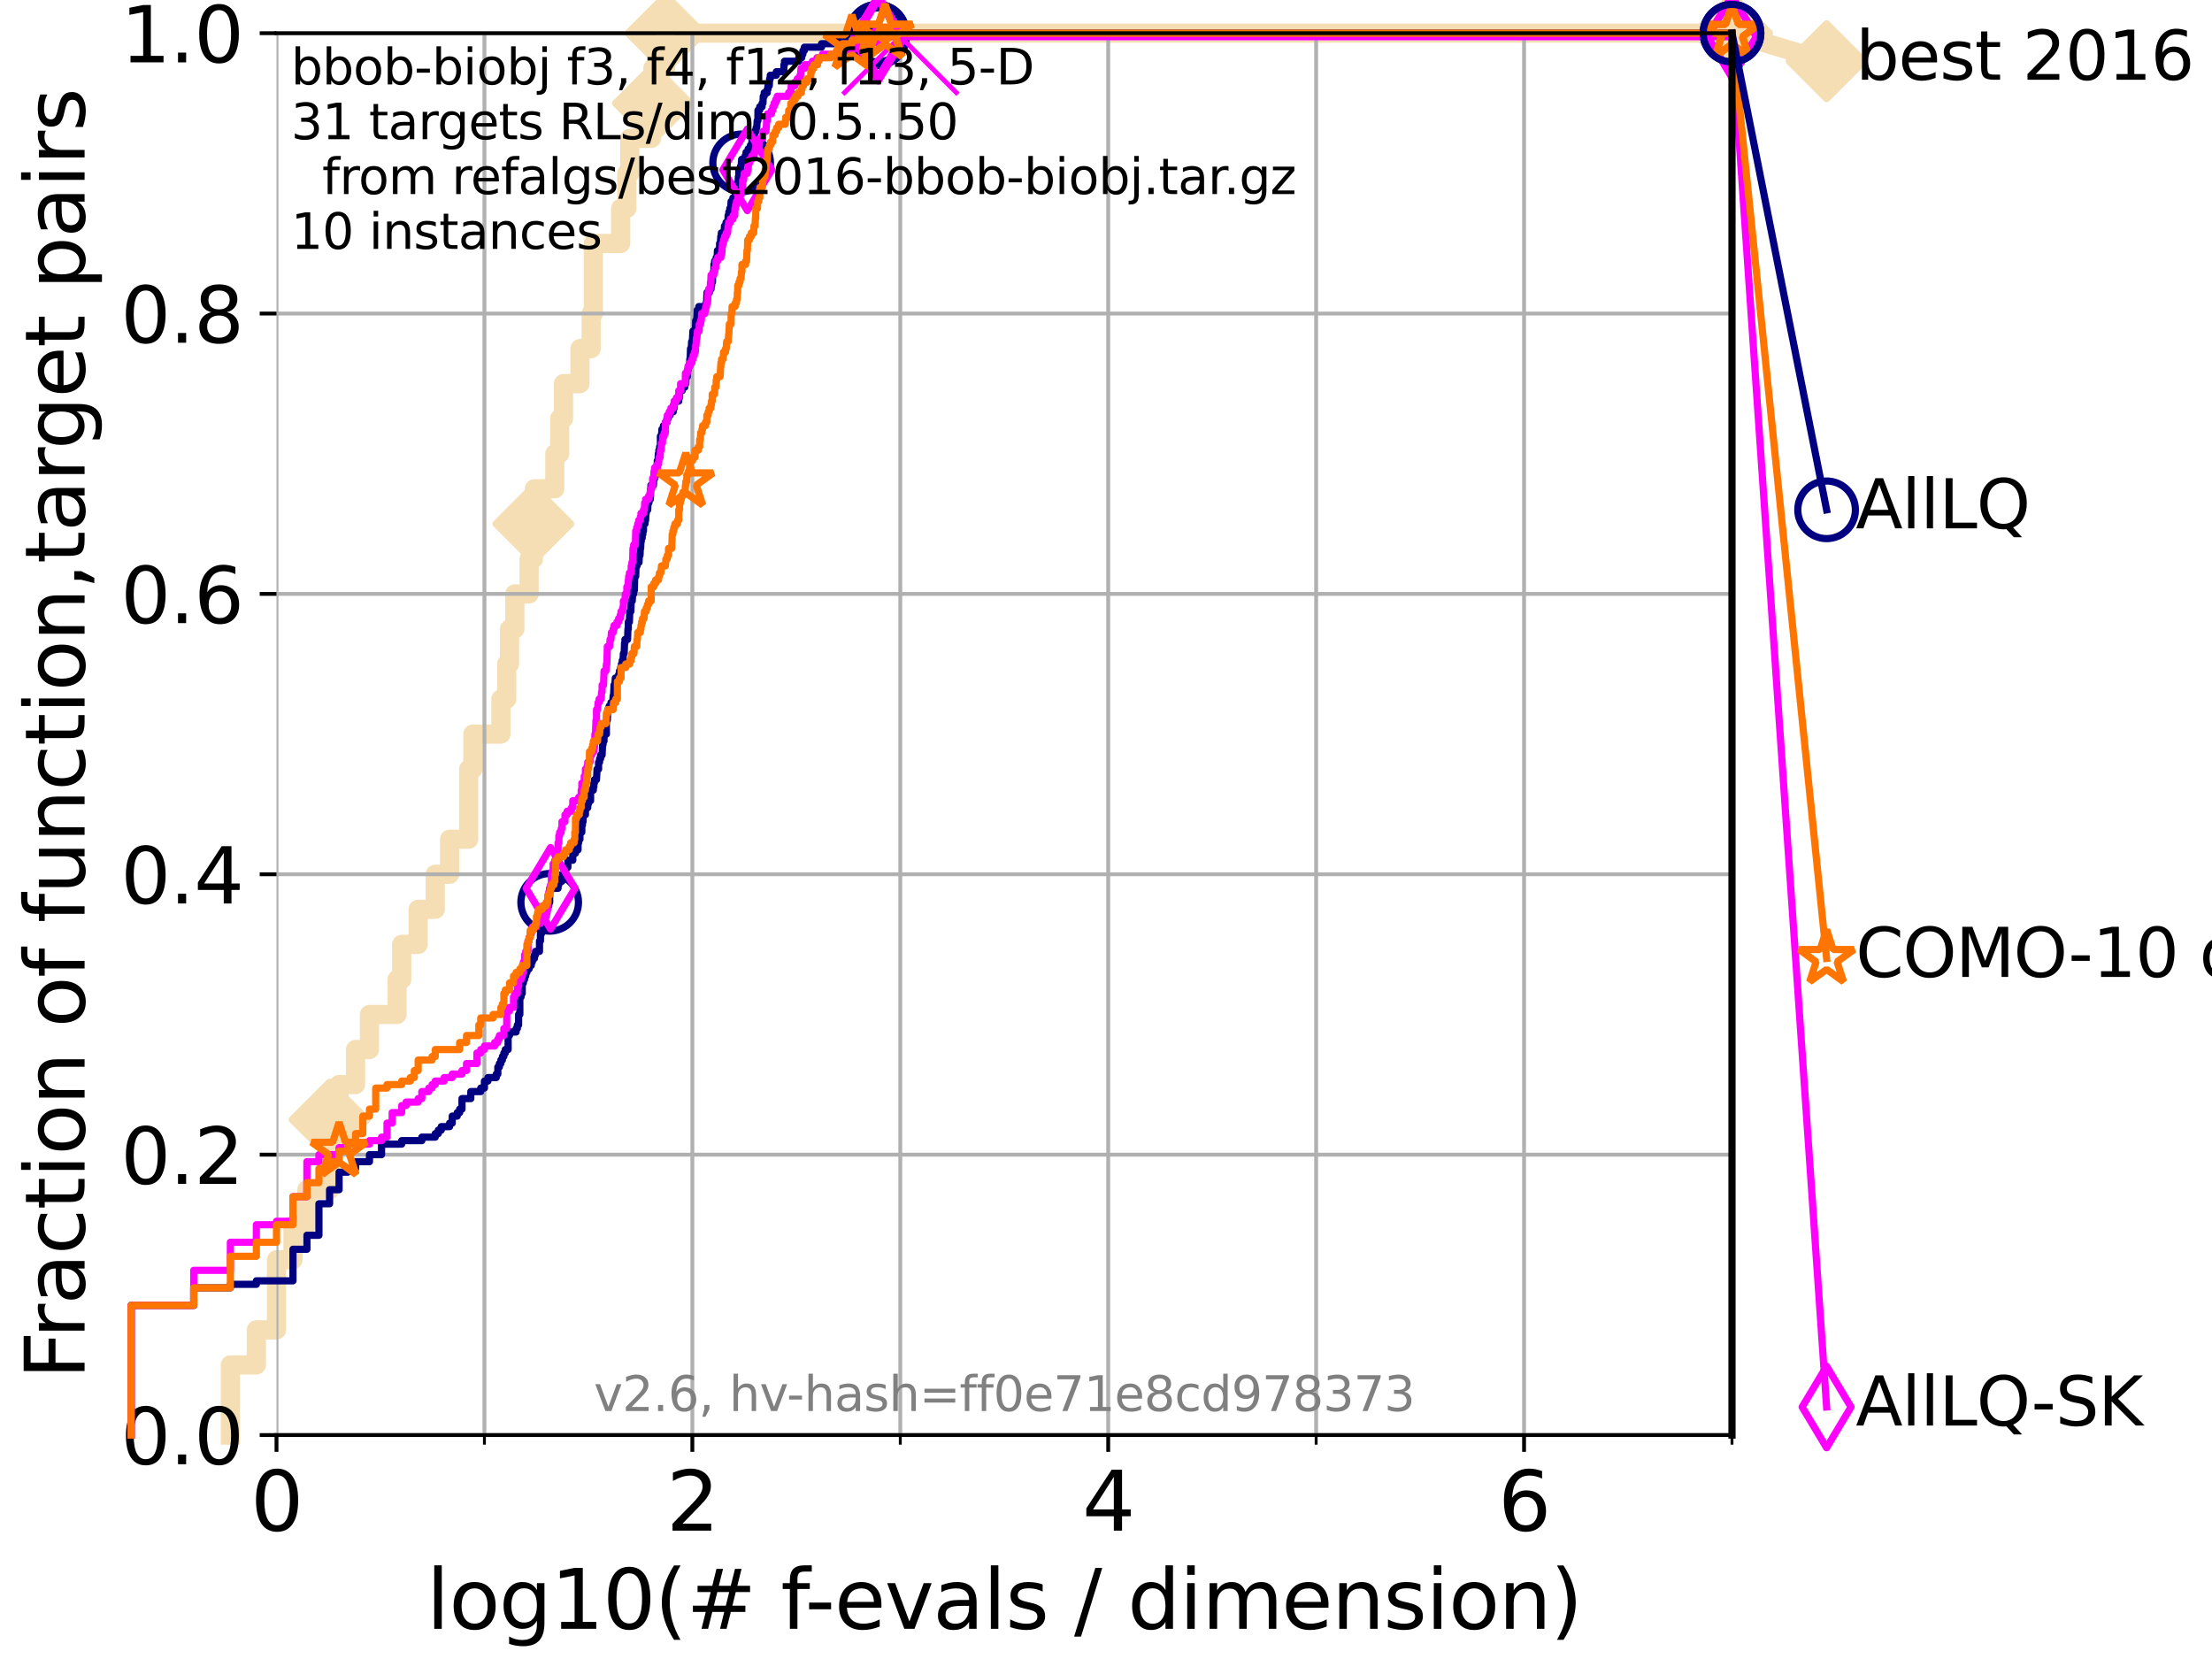 <?xml version="1.0" encoding="utf-8" standalone="no"?>
<!DOCTYPE svg PUBLIC "-//W3C//DTD SVG 1.1//EN"
  "http://www.w3.org/Graphics/SVG/1.1/DTD/svg11.dtd">
<svg xmlns:xlink="http://www.w3.org/1999/xlink" width="460.8pt" height="345.6pt" viewBox="0 0 460.8 345.6" xmlns="http://www.w3.org/2000/svg" version="1.1">
 <defs>
  <style type="text/css">*{stroke-linejoin: round; stroke-linecap: butt}</style>
 </defs>
 <g id="figure_1">
  <g id="patch_1">
   <path d="M 0 345.6 
L 460.8 345.6 
L 460.8 0 
L 0 0 
z
" style="fill: #ffffff"/>
  </g>
  <g id="axes_1">
   <g id="patch_2">
    <path d="M 57.6 298.944 
L 360.806 298.944 
L 360.806 6.912 
L 57.6 6.912 
z
" style="fill: #ffffff"/>
   </g>
   <g id="line2d_1">
    <path d="M 47.991 298.944 
L 47.991 284.342 
L 53.402 284.342 
L 53.402 277.042 
L 57.6 277.042 
L 57.6 262.44 
L 61.03 262.44 
L 61.03 255.139 
L 63.93 255.139 
L 63.93 247.838 
L 68.657 247.838 
L 68.657 233.237 
L 70.639 233.237 
L 70.639 225.936 
L 74.069 225.936 
L 74.069 218.635 
L 76.969 218.635 
L 76.969 211.334 
L 82.713 211.334 
L 82.713 204.034 
L 83.678 204.034 
L 83.678 196.733 
L 87.108 196.733 
L 87.108 189.432 
L 90.668 189.432 
L 90.668 182.131 
L 93.66 182.131 
L 93.66 174.83 
L 97.635 174.83 
L 97.635 160.229 
L 98.51 160.229 
L 98.51 152.928 
L 104.345 152.928 
L 104.345 145.627 
L 105.559 145.627 
L 105.559 138.326 
L 106.138 138.326 
L 106.138 131.026 
L 107.245 131.026 
L 107.245 123.725 
L 110.221 123.725 
L 110.221 116.424 
L 111.117 116.424 
L 111.117 109.123 
L 111.335 109.123 
L 111.335 101.822 
L 115.576 101.822 
L 115.576 94.522 
L 116.584 94.522 
L 116.584 87.221 
L 117.384 87.221 
L 117.384 79.92 
L 120.814 79.92 
L 120.814 72.619 
L 123.145 72.619 
L 123.145 65.318 
L 123.601 65.318 
L 123.601 50.717 
L 129.293 50.717 
L 129.293 43.416 
L 130.579 43.416 
L 130.579 36.115 
L 131.191 36.115 
L 131.191 28.814 
L 135.717 28.814 
L 135.717 21.514 
L 136.011 21.514 
L 136.011 14.213 
L 138.668 14.213 
L 138.668 6.912 
L 360.806 6.912 
" style="fill: none; stroke: #f5deb3; stroke-width: 4; stroke-linecap: square"/>
   </g>
   <g id="line2d_2">
    <defs>
     <path id="m2541c92cfb" d="M -0 7.778 
L 7.778 0 
L 0 -7.778 
L -7.778 -0 
z
" style="stroke: #f5deb3; stroke-width: 1.5; stroke-linejoin: miter"/>
    </defs>
    <g>
     <use xlink:href="#m2541c92cfb" x="68.657" y="233.237" style="fill: #f5deb3; stroke: #f5deb3; stroke-width: 1.5; stroke-linejoin: miter"/>
     <use xlink:href="#m2541c92cfb" x="111.117" y="109.123" style="fill: #f5deb3; stroke: #f5deb3; stroke-width: 1.5; stroke-linejoin: miter"/>
     <use xlink:href="#m2541c92cfb" x="136.011" y="21.514" style="fill: #f5deb3; stroke: #f5deb3; stroke-width: 1.5; stroke-linejoin: miter"/>
     <use xlink:href="#m2541c92cfb" x="138.668" y="6.912" style="fill: #f5deb3; stroke: #f5deb3; stroke-width: 1.5; stroke-linejoin: miter"/>
     <use xlink:href="#m2541c92cfb" x="138.668" y="6.912" style="fill: #f5deb3; stroke: #f5deb3; stroke-width: 1.5; stroke-linejoin: miter"/>
     <use xlink:href="#m2541c92cfb" x="360.806" y="6.912" style="fill: #f5deb3; stroke: #f5deb3; stroke-width: 1.5; stroke-linejoin: miter"/>
    </g>
   </g>
   <g id="line2d_3">
    <path style="fill: none; stroke: #f5deb3; stroke-width: 4; stroke-linecap: square"/>
    <g/>
   </g>
   <g id="line2d_4">
    <path d="M 360.806 6.912 
L 380.515 12.753 
" style="fill: none; stroke: #f5deb3; stroke-width: 4; stroke-linecap: square"/>
    <g>
     <use xlink:href="#m2541c92cfb" x="360.806" y="6.912" style="fill: #f5deb3; stroke: #f5deb3; stroke-width: 1.5; stroke-linejoin: miter"/>
     <use xlink:href="#m2541c92cfb" x="380.515" y="12.753" style="fill: #f5deb3; stroke: #f5deb3; stroke-width: 1.5; stroke-linejoin: miter"/>
    </g>
   </g>
   <g id="matplotlib.axis_1">
    <g id="xtick_1">
     <g id="line2d_5">
      <path d="M 57.6 298.944 
L 57.6 6.912 
" clip-path="url(#p882cb7c13b)" style="fill: none; stroke: #b0b0b0; stroke-width: 0.8; stroke-linecap: square"/>
     </g>
     <g id="line2d_6">
      <defs>
       <path id="m0525a6a372" d="M 0 0 
L 0 3.5 
" style="stroke: #000000; stroke-width: 0.8"/>
      </defs>
      <g>
       <use xlink:href="#m0525a6a372" x="57.6" y="298.944" style="stroke: #000000; stroke-width: 0.8"/>
      </g>
     </g>
     <g id="text_1">
      <!-- 0 -->
      <g transform="translate(52.192 318.861) scale(0.17 -0.17)">
       <defs>
        <path id="DejaVuSans-30" d="M 2034 4250 
Q 1547 4250 1301 3770 
Q 1056 3291 1056 2328 
Q 1056 1369 1301 889 
Q 1547 409 2034 409 
Q 2525 409 2770 889 
Q 3016 1369 3016 2328 
Q 3016 3291 2770 3770 
Q 2525 4250 2034 4250 
z
M 2034 4750 
Q 2819 4750 3233 4129 
Q 3647 3509 3647 2328 
Q 3647 1150 3233 529 
Q 2819 -91 2034 -91 
Q 1250 -91 836 529 
Q 422 1150 422 2328 
Q 422 3509 836 4129 
Q 1250 4750 2034 4750 
z
" transform="scale(0.016)"/>
       </defs>
       <use xlink:href="#DejaVuSans-30"/>
      </g>
     </g>
    </g>
    <g id="xtick_2">
     <g id="line2d_7">
      <path d="M 144.23 298.944 
L 144.23 6.912 
" clip-path="url(#p882cb7c13b)" style="fill: none; stroke: #b0b0b0; stroke-width: 0.8; stroke-linecap: square"/>
     </g>
     <g id="line2d_8">
      <g>
       <use xlink:href="#m0525a6a372" x="144.23" y="298.944" style="stroke: #000000; stroke-width: 0.8"/>
      </g>
     </g>
     <g id="text_2">
      <!-- 2 -->
      <g transform="translate(138.822 318.861) scale(0.17 -0.17)">
       <defs>
        <path id="DejaVuSans-32" d="M 1228 531 
L 3431 531 
L 3431 0 
L 469 0 
L 469 531 
Q 828 903 1448 1529 
Q 2069 2156 2228 2338 
Q 2531 2678 2651 2914 
Q 2772 3150 2772 3378 
Q 2772 3750 2511 3984 
Q 2250 4219 1831 4219 
Q 1534 4219 1204 4116 
Q 875 4013 500 3803 
L 500 4441 
Q 881 4594 1212 4672 
Q 1544 4750 1819 4750 
Q 2544 4750 2975 4387 
Q 3406 4025 3406 3419 
Q 3406 3131 3298 2873 
Q 3191 2616 2906 2266 
Q 2828 2175 2409 1742 
Q 1991 1309 1228 531 
z
" transform="scale(0.016)"/>
       </defs>
       <use xlink:href="#DejaVuSans-32"/>
      </g>
     </g>
    </g>
    <g id="xtick_3">
     <g id="line2d_9">
      <path d="M 230.861 298.944 
L 230.861 6.912 
" clip-path="url(#p882cb7c13b)" style="fill: none; stroke: #b0b0b0; stroke-width: 0.8; stroke-linecap: square"/>
     </g>
     <g id="line2d_10">
      <g>
       <use xlink:href="#m0525a6a372" x="230.861" y="298.944" style="stroke: #000000; stroke-width: 0.8"/>
      </g>
     </g>
     <g id="text_3">
      <!-- 4 -->
      <g transform="translate(225.453 318.861) scale(0.17 -0.17)">
       <defs>
        <path id="DejaVuSans-34" d="M 2419 4116 
L 825 1625 
L 2419 1625 
L 2419 4116 
z
M 2253 4666 
L 3047 4666 
L 3047 1625 
L 3713 1625 
L 3713 1100 
L 3047 1100 
L 3047 0 
L 2419 0 
L 2419 1100 
L 313 1100 
L 313 1709 
L 2253 4666 
z
" transform="scale(0.016)"/>
       </defs>
       <use xlink:href="#DejaVuSans-34"/>
      </g>
     </g>
    </g>
    <g id="xtick_4">
     <g id="line2d_11">
      <path d="M 317.491 298.944 
L 317.491 6.912 
" clip-path="url(#p882cb7c13b)" style="fill: none; stroke: #b0b0b0; stroke-width: 0.8; stroke-linecap: square"/>
     </g>
     <g id="line2d_12">
      <g>
       <use xlink:href="#m0525a6a372" x="317.491" y="298.944" style="stroke: #000000; stroke-width: 0.8"/>
      </g>
     </g>
     <g id="text_4">
      <!-- 6 -->
      <g transform="translate(312.083 318.861) scale(0.17 -0.17)">
       <defs>
        <path id="DejaVuSans-36" d="M 2113 2584 
Q 1688 2584 1439 2293 
Q 1191 2003 1191 1497 
Q 1191 994 1439 701 
Q 1688 409 2113 409 
Q 2538 409 2786 701 
Q 3034 994 3034 1497 
Q 3034 2003 2786 2293 
Q 2538 2584 2113 2584 
z
M 3366 4563 
L 3366 3988 
Q 3128 4100 2886 4159 
Q 2644 4219 2406 4219 
Q 1781 4219 1451 3797 
Q 1122 3375 1075 2522 
Q 1259 2794 1537 2939 
Q 1816 3084 2150 3084 
Q 2853 3084 3261 2657 
Q 3669 2231 3669 1497 
Q 3669 778 3244 343 
Q 2819 -91 2113 -91 
Q 1303 -91 875 529 
Q 447 1150 447 2328 
Q 447 3434 972 4092 
Q 1497 4750 2381 4750 
Q 2619 4750 2861 4703 
Q 3103 4656 3366 4563 
z
" transform="scale(0.016)"/>
       </defs>
       <use xlink:href="#DejaVuSans-36"/>
      </g>
     </g>
    </g>
    <g id="xtick_5">
     <g id="line2d_13">
      <path d="M 100.915 298.944 
L 100.915 6.912 
" clip-path="url(#p882cb7c13b)" style="fill: none; stroke: #b0b0b0; stroke-width: 0.8; stroke-linecap: square"/>
     </g>
     <g id="line2d_14">
      <defs>
       <path id="md92f32a649" d="M 0 0 
L 0 2 
" style="stroke: #000000; stroke-width: 0.6"/>
      </defs>
      <g>
       <use xlink:href="#md92f32a649" x="100.915" y="298.944" style="stroke: #000000; stroke-width: 0.6"/>
      </g>
     </g>
    </g>
    <g id="xtick_6">
     <g id="line2d_15">
      <path d="M 187.546 298.944 
L 187.546 6.912 
" clip-path="url(#p882cb7c13b)" style="fill: none; stroke: #b0b0b0; stroke-width: 0.8; stroke-linecap: square"/>
     </g>
     <g id="line2d_16">
      <g>
       <use xlink:href="#md92f32a649" x="187.546" y="298.944" style="stroke: #000000; stroke-width: 0.6"/>
      </g>
     </g>
    </g>
    <g id="xtick_7">
     <g id="line2d_17">
      <path d="M 274.176 298.944 
L 274.176 6.912 
" clip-path="url(#p882cb7c13b)" style="fill: none; stroke: #b0b0b0; stroke-width: 0.8; stroke-linecap: square"/>
     </g>
     <g id="line2d_18">
      <g>
       <use xlink:href="#md92f32a649" x="274.176" y="298.944" style="stroke: #000000; stroke-width: 0.6"/>
      </g>
     </g>
    </g>
    <g id="xtick_8">
     <g id="line2d_19">
      <path d="M 360.806 298.944 
L 360.806 6.912 
" clip-path="url(#p882cb7c13b)" style="fill: none; stroke: #b0b0b0; stroke-width: 0.8; stroke-linecap: square"/>
     </g>
     <g id="line2d_20">
      <g>
       <use xlink:href="#md92f32a649" x="360.806" y="298.944" style="stroke: #000000; stroke-width: 0.6"/>
      </g>
     </g>
    </g>
    <g id="text_5">
     <!-- log10(# f-evals / dimension) -->
     <g transform="translate(88.823 339.314) scale(0.17 -0.17)">
      <defs>
       <path id="DejaVuSans-6c" d="M 603 4863 
L 1178 4863 
L 1178 0 
L 603 0 
L 603 4863 
z
" transform="scale(0.016)"/>
       <path id="DejaVuSans-6f" d="M 1959 3097 
Q 1497 3097 1228 2736 
Q 959 2375 959 1747 
Q 959 1119 1226 758 
Q 1494 397 1959 397 
Q 2419 397 2687 759 
Q 2956 1122 2956 1747 
Q 2956 2369 2687 2733 
Q 2419 3097 1959 3097 
z
M 1959 3584 
Q 2709 3584 3137 3096 
Q 3566 2609 3566 1747 
Q 3566 888 3137 398 
Q 2709 -91 1959 -91 
Q 1206 -91 779 398 
Q 353 888 353 1747 
Q 353 2609 779 3096 
Q 1206 3584 1959 3584 
z
" transform="scale(0.016)"/>
       <path id="DejaVuSans-67" d="M 2906 1791 
Q 2906 2416 2648 2759 
Q 2391 3103 1925 3103 
Q 1463 3103 1205 2759 
Q 947 2416 947 1791 
Q 947 1169 1205 825 
Q 1463 481 1925 481 
Q 2391 481 2648 825 
Q 2906 1169 2906 1791 
z
M 3481 434 
Q 3481 -459 3084 -895 
Q 2688 -1331 1869 -1331 
Q 1566 -1331 1297 -1286 
Q 1028 -1241 775 -1147 
L 775 -588 
Q 1028 -725 1275 -790 
Q 1522 -856 1778 -856 
Q 2344 -856 2625 -561 
Q 2906 -266 2906 331 
L 2906 616 
Q 2728 306 2450 153 
Q 2172 0 1784 0 
Q 1141 0 747 490 
Q 353 981 353 1791 
Q 353 2603 747 3093 
Q 1141 3584 1784 3584 
Q 2172 3584 2450 3431 
Q 2728 3278 2906 2969 
L 2906 3500 
L 3481 3500 
L 3481 434 
z
" transform="scale(0.016)"/>
       <path id="DejaVuSans-31" d="M 794 531 
L 1825 531 
L 1825 4091 
L 703 3866 
L 703 4441 
L 1819 4666 
L 2450 4666 
L 2450 531 
L 3481 531 
L 3481 0 
L 794 0 
L 794 531 
z
" transform="scale(0.016)"/>
       <path id="DejaVuSans-28" d="M 1984 4856 
Q 1566 4138 1362 3434 
Q 1159 2731 1159 2009 
Q 1159 1288 1364 580 
Q 1569 -128 1984 -844 
L 1484 -844 
Q 1016 -109 783 600 
Q 550 1309 550 2009 
Q 550 2706 781 3412 
Q 1013 4119 1484 4856 
L 1984 4856 
z
" transform="scale(0.016)"/>
       <path id="DejaVuSans-23" d="M 3272 2816 
L 2363 2816 
L 2100 1772 
L 3016 1772 
L 3272 2816 
z
M 2803 4594 
L 2478 3297 
L 3391 3297 
L 3719 4594 
L 4219 4594 
L 3897 3297 
L 4872 3297 
L 4872 2816 
L 3775 2816 
L 3519 1772 
L 4513 1772 
L 4513 1294 
L 3397 1294 
L 3072 0 
L 2572 0 
L 2894 1294 
L 1978 1294 
L 1656 0 
L 1153 0 
L 1478 1294 
L 494 1294 
L 494 1772 
L 1594 1772 
L 1856 2816 
L 850 2816 
L 850 3297 
L 1978 3297 
L 2297 4594 
L 2803 4594 
z
" transform="scale(0.016)"/>
       <path id="DejaVuSans-20" transform="scale(0.016)"/>
       <path id="DejaVuSans-66" d="M 2375 4863 
L 2375 4384 
L 1825 4384 
Q 1516 4384 1395 4259 
Q 1275 4134 1275 3809 
L 1275 3500 
L 2222 3500 
L 2222 3053 
L 1275 3053 
L 1275 0 
L 697 0 
L 697 3053 
L 147 3053 
L 147 3500 
L 697 3500 
L 697 3744 
Q 697 4328 969 4595 
Q 1241 4863 1831 4863 
L 2375 4863 
z
" transform="scale(0.016)"/>
       <path id="DejaVuSans-2d" d="M 313 2009 
L 1997 2009 
L 1997 1497 
L 313 1497 
L 313 2009 
z
" transform="scale(0.016)"/>
       <path id="DejaVuSans-65" d="M 3597 1894 
L 3597 1613 
L 953 1613 
Q 991 1019 1311 708 
Q 1631 397 2203 397 
Q 2534 397 2845 478 
Q 3156 559 3463 722 
L 3463 178 
Q 3153 47 2828 -22 
Q 2503 -91 2169 -91 
Q 1331 -91 842 396 
Q 353 884 353 1716 
Q 353 2575 817 3079 
Q 1281 3584 2069 3584 
Q 2775 3584 3186 3129 
Q 3597 2675 3597 1894 
z
M 3022 2063 
Q 3016 2534 2758 2815 
Q 2500 3097 2075 3097 
Q 1594 3097 1305 2825 
Q 1016 2553 972 2059 
L 3022 2063 
z
" transform="scale(0.016)"/>
       <path id="DejaVuSans-76" d="M 191 3500 
L 800 3500 
L 1894 563 
L 2988 3500 
L 3597 3500 
L 2284 0 
L 1503 0 
L 191 3500 
z
" transform="scale(0.016)"/>
       <path id="DejaVuSans-61" d="M 2194 1759 
Q 1497 1759 1228 1600 
Q 959 1441 959 1056 
Q 959 750 1161 570 
Q 1363 391 1709 391 
Q 2188 391 2477 730 
Q 2766 1069 2766 1631 
L 2766 1759 
L 2194 1759 
z
M 3341 1997 
L 3341 0 
L 2766 0 
L 2766 531 
Q 2569 213 2275 61 
Q 1981 -91 1556 -91 
Q 1019 -91 701 211 
Q 384 513 384 1019 
Q 384 1609 779 1909 
Q 1175 2209 1959 2209 
L 2766 2209 
L 2766 2266 
Q 2766 2663 2505 2880 
Q 2244 3097 1772 3097 
Q 1472 3097 1187 3025 
Q 903 2953 641 2809 
L 641 3341 
Q 956 3463 1253 3523 
Q 1550 3584 1831 3584 
Q 2591 3584 2966 3190 
Q 3341 2797 3341 1997 
z
" transform="scale(0.016)"/>
       <path id="DejaVuSans-73" d="M 2834 3397 
L 2834 2853 
Q 2591 2978 2328 3040 
Q 2066 3103 1784 3103 
Q 1356 3103 1142 2972 
Q 928 2841 928 2578 
Q 928 2378 1081 2264 
Q 1234 2150 1697 2047 
L 1894 2003 
Q 2506 1872 2764 1633 
Q 3022 1394 3022 966 
Q 3022 478 2636 193 
Q 2250 -91 1575 -91 
Q 1294 -91 989 -36 
Q 684 19 347 128 
L 347 722 
Q 666 556 975 473 
Q 1284 391 1588 391 
Q 1994 391 2212 530 
Q 2431 669 2431 922 
Q 2431 1156 2273 1281 
Q 2116 1406 1581 1522 
L 1381 1569 
Q 847 1681 609 1914 
Q 372 2147 372 2553 
Q 372 3047 722 3315 
Q 1072 3584 1716 3584 
Q 2034 3584 2315 3537 
Q 2597 3491 2834 3397 
z
" transform="scale(0.016)"/>
       <path id="DejaVuSans-2f" d="M 1625 4666 
L 2156 4666 
L 531 -594 
L 0 -594 
L 1625 4666 
z
" transform="scale(0.016)"/>
       <path id="DejaVuSans-64" d="M 2906 2969 
L 2906 4863 
L 3481 4863 
L 3481 0 
L 2906 0 
L 2906 525 
Q 2725 213 2448 61 
Q 2172 -91 1784 -91 
Q 1150 -91 751 415 
Q 353 922 353 1747 
Q 353 2572 751 3078 
Q 1150 3584 1784 3584 
Q 2172 3584 2448 3432 
Q 2725 3281 2906 2969 
z
M 947 1747 
Q 947 1113 1208 752 
Q 1469 391 1925 391 
Q 2381 391 2643 752 
Q 2906 1113 2906 1747 
Q 2906 2381 2643 2742 
Q 2381 3103 1925 3103 
Q 1469 3103 1208 2742 
Q 947 2381 947 1747 
z
" transform="scale(0.016)"/>
       <path id="DejaVuSans-69" d="M 603 3500 
L 1178 3500 
L 1178 0 
L 603 0 
L 603 3500 
z
M 603 4863 
L 1178 4863 
L 1178 4134 
L 603 4134 
L 603 4863 
z
" transform="scale(0.016)"/>
       <path id="DejaVuSans-6d" d="M 3328 2828 
Q 3544 3216 3844 3400 
Q 4144 3584 4550 3584 
Q 5097 3584 5394 3201 
Q 5691 2819 5691 2113 
L 5691 0 
L 5113 0 
L 5113 2094 
Q 5113 2597 4934 2840 
Q 4756 3084 4391 3084 
Q 3944 3084 3684 2787 
Q 3425 2491 3425 1978 
L 3425 0 
L 2847 0 
L 2847 2094 
Q 2847 2600 2669 2842 
Q 2491 3084 2119 3084 
Q 1678 3084 1418 2786 
Q 1159 2488 1159 1978 
L 1159 0 
L 581 0 
L 581 3500 
L 1159 3500 
L 1159 2956 
Q 1356 3278 1631 3431 
Q 1906 3584 2284 3584 
Q 2666 3584 2933 3390 
Q 3200 3197 3328 2828 
z
" transform="scale(0.016)"/>
       <path id="DejaVuSans-6e" d="M 3513 2113 
L 3513 0 
L 2938 0 
L 2938 2094 
Q 2938 2591 2744 2837 
Q 2550 3084 2163 3084 
Q 1697 3084 1428 2787 
Q 1159 2491 1159 1978 
L 1159 0 
L 581 0 
L 581 3500 
L 1159 3500 
L 1159 2956 
Q 1366 3272 1645 3428 
Q 1925 3584 2291 3584 
Q 2894 3584 3203 3211 
Q 3513 2838 3513 2113 
z
" transform="scale(0.016)"/>
       <path id="DejaVuSans-29" d="M 513 4856 
L 1013 4856 
Q 1481 4119 1714 3412 
Q 1947 2706 1947 2009 
Q 1947 1309 1714 600 
Q 1481 -109 1013 -844 
L 513 -844 
Q 928 -128 1133 580 
Q 1338 1288 1338 2009 
Q 1338 2731 1133 3434 
Q 928 4138 513 4856 
z
" transform="scale(0.016)"/>
      </defs>
      <use xlink:href="#DejaVuSans-6c"/>
      <use xlink:href="#DejaVuSans-6f" x="27.783"/>
      <use xlink:href="#DejaVuSans-67" x="88.965"/>
      <use xlink:href="#DejaVuSans-31" x="152.441"/>
      <use xlink:href="#DejaVuSans-30" x="216.064"/>
      <use xlink:href="#DejaVuSans-28" x="279.688"/>
      <use xlink:href="#DejaVuSans-23" x="318.701"/>
      <use xlink:href="#DejaVuSans-20" x="402.49"/>
      <use xlink:href="#DejaVuSans-66" x="434.277"/>
      <use xlink:href="#DejaVuSans-2d" x="463.982"/>
      <use xlink:href="#DejaVuSans-65" x="500.066"/>
      <use xlink:href="#DejaVuSans-76" x="561.59"/>
      <use xlink:href="#DejaVuSans-61" x="620.77"/>
      <use xlink:href="#DejaVuSans-6c" x="682.049"/>
      <use xlink:href="#DejaVuSans-73" x="709.832"/>
      <use xlink:href="#DejaVuSans-20" x="761.932"/>
      <use xlink:href="#DejaVuSans-2f" x="793.719"/>
      <use xlink:href="#DejaVuSans-20" x="827.41"/>
      <use xlink:href="#DejaVuSans-64" x="859.197"/>
      <use xlink:href="#DejaVuSans-69" x="922.674"/>
      <use xlink:href="#DejaVuSans-6d" x="950.457"/>
      <use xlink:href="#DejaVuSans-65" x="1047.869"/>
      <use xlink:href="#DejaVuSans-6e" x="1109.393"/>
      <use xlink:href="#DejaVuSans-73" x="1172.771"/>
      <use xlink:href="#DejaVuSans-69" x="1224.871"/>
      <use xlink:href="#DejaVuSans-6f" x="1252.654"/>
      <use xlink:href="#DejaVuSans-6e" x="1313.836"/>
      <use xlink:href="#DejaVuSans-29" x="1377.215"/>
     </g>
    </g>
   </g>
   <g id="matplotlib.axis_2">
    <g id="ytick_1">
     <g id="line2d_21">
      <path d="M 57.6 298.944 
L 360.806 298.944 
" clip-path="url(#p882cb7c13b)" style="fill: none; stroke: #b0b0b0; stroke-width: 0.8; stroke-linecap: square"/>
     </g>
     <g id="line2d_22">
      <defs>
       <path id="m3c2fcfa92d" d="M 0 0 
L -3.5 0 
" style="stroke: #000000; stroke-width: 0.8"/>
      </defs>
      <g>
       <use xlink:href="#m3c2fcfa92d" x="57.6" y="298.944" style="stroke: #000000; stroke-width: 0.8"/>
      </g>
     </g>
     <g id="text_6">
      <!-- 0.0 -->
      <g transform="translate(25.155 305.023) scale(0.16 -0.16)">
       <defs>
        <path id="DejaVuSans-2e" d="M 684 794 
L 1344 794 
L 1344 0 
L 684 0 
L 684 794 
z
" transform="scale(0.016)"/>
       </defs>
       <use xlink:href="#DejaVuSans-30"/>
       <use xlink:href="#DejaVuSans-2e" x="63.623"/>
       <use xlink:href="#DejaVuSans-30" x="95.41"/>
      </g>
     </g>
    </g>
    <g id="ytick_2">
     <g id="line2d_23">
      <path d="M 57.6 240.538 
L 360.806 240.538 
" clip-path="url(#p882cb7c13b)" style="fill: none; stroke: #b0b0b0; stroke-width: 0.8; stroke-linecap: square"/>
     </g>
     <g id="line2d_24">
      <g>
       <use xlink:href="#m3c2fcfa92d" x="57.6" y="240.538" style="stroke: #000000; stroke-width: 0.8"/>
      </g>
     </g>
     <g id="text_7">
      <!-- 0.2 -->
      <g transform="translate(25.155 246.616) scale(0.16 -0.16)">
       <use xlink:href="#DejaVuSans-30"/>
       <use xlink:href="#DejaVuSans-2e" x="63.623"/>
       <use xlink:href="#DejaVuSans-32" x="95.41"/>
      </g>
     </g>
    </g>
    <g id="ytick_3">
     <g id="line2d_25">
      <path d="M 57.6 182.131 
L 360.806 182.131 
" clip-path="url(#p882cb7c13b)" style="fill: none; stroke: #b0b0b0; stroke-width: 0.8; stroke-linecap: square"/>
     </g>
     <g id="line2d_26">
      <g>
       <use xlink:href="#m3c2fcfa92d" x="57.6" y="182.131" style="stroke: #000000; stroke-width: 0.8"/>
      </g>
     </g>
     <g id="text_8">
      <!-- 0.4 -->
      <g transform="translate(25.155 188.21) scale(0.16 -0.16)">
       <use xlink:href="#DejaVuSans-30"/>
       <use xlink:href="#DejaVuSans-2e" x="63.623"/>
       <use xlink:href="#DejaVuSans-34" x="95.41"/>
      </g>
     </g>
    </g>
    <g id="ytick_4">
     <g id="line2d_27">
      <path d="M 57.6 123.725 
L 360.806 123.725 
" clip-path="url(#p882cb7c13b)" style="fill: none; stroke: #b0b0b0; stroke-width: 0.8; stroke-linecap: square"/>
     </g>
     <g id="line2d_28">
      <g>
       <use xlink:href="#m3c2fcfa92d" x="57.6" y="123.725" style="stroke: #000000; stroke-width: 0.8"/>
      </g>
     </g>
     <g id="text_9">
      <!-- 0.6 -->
      <g transform="translate(25.155 129.804) scale(0.16 -0.16)">
       <use xlink:href="#DejaVuSans-30"/>
       <use xlink:href="#DejaVuSans-2e" x="63.623"/>
       <use xlink:href="#DejaVuSans-36" x="95.41"/>
      </g>
     </g>
    </g>
    <g id="ytick_5">
     <g id="line2d_29">
      <path d="M 57.6 65.318 
L 360.806 65.318 
" clip-path="url(#p882cb7c13b)" style="fill: none; stroke: #b0b0b0; stroke-width: 0.8; stroke-linecap: square"/>
     </g>
     <g id="line2d_30">
      <g>
       <use xlink:href="#m3c2fcfa92d" x="57.6" y="65.318" style="stroke: #000000; stroke-width: 0.8"/>
      </g>
     </g>
     <g id="text_10">
      <!-- 0.8 -->
      <g transform="translate(25.155 71.397) scale(0.16 -0.16)">
       <defs>
        <path id="DejaVuSans-38" d="M 2034 2216 
Q 1584 2216 1326 1975 
Q 1069 1734 1069 1313 
Q 1069 891 1326 650 
Q 1584 409 2034 409 
Q 2484 409 2743 651 
Q 3003 894 3003 1313 
Q 3003 1734 2745 1975 
Q 2488 2216 2034 2216 
z
M 1403 2484 
Q 997 2584 770 2862 
Q 544 3141 544 3541 
Q 544 4100 942 4425 
Q 1341 4750 2034 4750 
Q 2731 4750 3128 4425 
Q 3525 4100 3525 3541 
Q 3525 3141 3298 2862 
Q 3072 2584 2669 2484 
Q 3125 2378 3379 2068 
Q 3634 1759 3634 1313 
Q 3634 634 3220 271 
Q 2806 -91 2034 -91 
Q 1263 -91 848 271 
Q 434 634 434 1313 
Q 434 1759 690 2068 
Q 947 2378 1403 2484 
z
M 1172 3481 
Q 1172 3119 1398 2916 
Q 1625 2713 2034 2713 
Q 2441 2713 2670 2916 
Q 2900 3119 2900 3481 
Q 2900 3844 2670 4047 
Q 2441 4250 2034 4250 
Q 1625 4250 1398 4047 
Q 1172 3844 1172 3481 
z
" transform="scale(0.016)"/>
       </defs>
       <use xlink:href="#DejaVuSans-30"/>
       <use xlink:href="#DejaVuSans-2e" x="63.623"/>
       <use xlink:href="#DejaVuSans-38" x="95.41"/>
      </g>
     </g>
    </g>
    <g id="ytick_6">
     <g id="line2d_31">
      <path d="M 57.6 6.912 
L 360.806 6.912 
" clip-path="url(#p882cb7c13b)" style="fill: none; stroke: #b0b0b0; stroke-width: 0.8; stroke-linecap: square"/>
     </g>
     <g id="line2d_32">
      <g>
       <use xlink:href="#m3c2fcfa92d" x="57.6" y="6.912" style="stroke: #000000; stroke-width: 0.8"/>
      </g>
     </g>
     <g id="text_11">
      <!-- 1.0 -->
      <g transform="translate(25.155 12.991) scale(0.16 -0.16)">
       <use xlink:href="#DejaVuSans-31"/>
       <use xlink:href="#DejaVuSans-2e" x="63.623"/>
       <use xlink:href="#DejaVuSans-30" x="95.41"/>
      </g>
     </g>
    </g>
    <g id="text_12">
     <!-- Fraction of function,target pairs -->
     <g transform="translate(17.62 287.313) rotate(-90) scale(0.17 -0.17)">
      <defs>
       <path id="DejaVuSans-46" d="M 628 4666 
L 3309 4666 
L 3309 4134 
L 1259 4134 
L 1259 2759 
L 3109 2759 
L 3109 2228 
L 1259 2228 
L 1259 0 
L 628 0 
L 628 4666 
z
" transform="scale(0.016)"/>
       <path id="DejaVuSans-72" d="M 2631 2963 
Q 2534 3019 2420 3045 
Q 2306 3072 2169 3072 
Q 1681 3072 1420 2755 
Q 1159 2438 1159 1844 
L 1159 0 
L 581 0 
L 581 3500 
L 1159 3500 
L 1159 2956 
Q 1341 3275 1631 3429 
Q 1922 3584 2338 3584 
Q 2397 3584 2469 3576 
Q 2541 3569 2628 3553 
L 2631 2963 
z
" transform="scale(0.016)"/>
       <path id="DejaVuSans-63" d="M 3122 3366 
L 3122 2828 
Q 2878 2963 2633 3030 
Q 2388 3097 2138 3097 
Q 1578 3097 1268 2742 
Q 959 2388 959 1747 
Q 959 1106 1268 751 
Q 1578 397 2138 397 
Q 2388 397 2633 464 
Q 2878 531 3122 666 
L 3122 134 
Q 2881 22 2623 -34 
Q 2366 -91 2075 -91 
Q 1284 -91 818 406 
Q 353 903 353 1747 
Q 353 2603 823 3093 
Q 1294 3584 2113 3584 
Q 2378 3584 2631 3529 
Q 2884 3475 3122 3366 
z
" transform="scale(0.016)"/>
       <path id="DejaVuSans-74" d="M 1172 4494 
L 1172 3500 
L 2356 3500 
L 2356 3053 
L 1172 3053 
L 1172 1153 
Q 1172 725 1289 603 
Q 1406 481 1766 481 
L 2356 481 
L 2356 0 
L 1766 0 
Q 1100 0 847 248 
Q 594 497 594 1153 
L 594 3053 
L 172 3053 
L 172 3500 
L 594 3500 
L 594 4494 
L 1172 4494 
z
" transform="scale(0.016)"/>
       <path id="DejaVuSans-75" d="M 544 1381 
L 544 3500 
L 1119 3500 
L 1119 1403 
Q 1119 906 1312 657 
Q 1506 409 1894 409 
Q 2359 409 2629 706 
Q 2900 1003 2900 1516 
L 2900 3500 
L 3475 3500 
L 3475 0 
L 2900 0 
L 2900 538 
Q 2691 219 2414 64 
Q 2138 -91 1772 -91 
Q 1169 -91 856 284 
Q 544 659 544 1381 
z
M 1991 3584 
L 1991 3584 
z
" transform="scale(0.016)"/>
       <path id="DejaVuSans-2c" d="M 750 794 
L 1409 794 
L 1409 256 
L 897 -744 
L 494 -744 
L 750 256 
L 750 794 
z
" transform="scale(0.016)"/>
       <path id="DejaVuSans-70" d="M 1159 525 
L 1159 -1331 
L 581 -1331 
L 581 3500 
L 1159 3500 
L 1159 2969 
Q 1341 3281 1617 3432 
Q 1894 3584 2278 3584 
Q 2916 3584 3314 3078 
Q 3713 2572 3713 1747 
Q 3713 922 3314 415 
Q 2916 -91 2278 -91 
Q 1894 -91 1617 61 
Q 1341 213 1159 525 
z
M 3116 1747 
Q 3116 2381 2855 2742 
Q 2594 3103 2138 3103 
Q 1681 3103 1420 2742 
Q 1159 2381 1159 1747 
Q 1159 1113 1420 752 
Q 1681 391 2138 391 
Q 2594 391 2855 752 
Q 3116 1113 3116 1747 
z
" transform="scale(0.016)"/>
      </defs>
      <use xlink:href="#DejaVuSans-46"/>
      <use xlink:href="#DejaVuSans-72" x="50.27"/>
      <use xlink:href="#DejaVuSans-61" x="91.383"/>
      <use xlink:href="#DejaVuSans-63" x="152.662"/>
      <use xlink:href="#DejaVuSans-74" x="207.643"/>
      <use xlink:href="#DejaVuSans-69" x="246.852"/>
      <use xlink:href="#DejaVuSans-6f" x="274.635"/>
      <use xlink:href="#DejaVuSans-6e" x="335.816"/>
      <use xlink:href="#DejaVuSans-20" x="399.195"/>
      <use xlink:href="#DejaVuSans-6f" x="430.982"/>
      <use xlink:href="#DejaVuSans-66" x="492.164"/>
      <use xlink:href="#DejaVuSans-20" x="527.369"/>
      <use xlink:href="#DejaVuSans-66" x="559.156"/>
      <use xlink:href="#DejaVuSans-75" x="594.361"/>
      <use xlink:href="#DejaVuSans-6e" x="657.74"/>
      <use xlink:href="#DejaVuSans-63" x="721.119"/>
      <use xlink:href="#DejaVuSans-74" x="776.1"/>
      <use xlink:href="#DejaVuSans-69" x="815.309"/>
      <use xlink:href="#DejaVuSans-6f" x="843.092"/>
      <use xlink:href="#DejaVuSans-6e" x="904.273"/>
      <use xlink:href="#DejaVuSans-2c" x="967.652"/>
      <use xlink:href="#DejaVuSans-74" x="999.439"/>
      <use xlink:href="#DejaVuSans-61" x="1038.648"/>
      <use xlink:href="#DejaVuSans-72" x="1099.928"/>
      <use xlink:href="#DejaVuSans-67" x="1139.291"/>
      <use xlink:href="#DejaVuSans-65" x="1202.768"/>
      <use xlink:href="#DejaVuSans-74" x="1264.291"/>
      <use xlink:href="#DejaVuSans-20" x="1303.5"/>
      <use xlink:href="#DejaVuSans-70" x="1335.287"/>
      <use xlink:href="#DejaVuSans-61" x="1398.764"/>
      <use xlink:href="#DejaVuSans-69" x="1460.043"/>
      <use xlink:href="#DejaVuSans-72" x="1487.826"/>
      <use xlink:href="#DejaVuSans-73" x="1528.939"/>
     </g>
    </g>
   </g>
   <g id="line2d_33">
    <defs>
     <path id="mbf696ab4ed" d="M 0 1.5 
C 0.398 1.5 0.779 1.342 1.061 1.061 
C 1.342 0.779 1.5 0.398 1.5 0 
C 1.5 -0.398 1.342 -0.779 1.061 -1.061 
C 0.779 -1.342 0.398 -1.5 0 -1.5 
C -0.398 -1.5 -0.779 -1.342 -1.061 -1.061 
C -1.342 -0.779 -1.5 -0.398 -1.5 0 
C -1.5 0.398 -1.342 0.779 -1.061 1.061 
C -0.779 1.342 -0.398 1.5 0 1.5 
z
" style="stroke: #f5deb3"/>
    </defs>
    <g>
     <use xlink:href="#mbf696ab4ed" x="138.668" y="6.912" style="fill: #f5deb3; stroke: #f5deb3"/>
     <use xlink:href="#mbf696ab4ed" x="138.668" y="6.912" style="fill: #f5deb3; stroke: #f5deb3"/>
    </g>
   </g>
   <g id="line2d_34">
    <defs>
     <path id="m6c1b3b7967" d="M 0 1.5 
C 0.398 1.5 0.779 1.342 1.061 1.061 
C 1.342 0.779 1.5 0.398 1.5 0 
C 1.5 -0.398 1.342 -0.779 1.061 -1.061 
C 0.779 -1.342 0.398 -1.5 0 -1.5 
C -0.398 -1.5 -0.779 -1.342 -1.061 -1.061 
C -1.342 -0.779 -1.5 -0.398 -1.5 0 
C -1.5 0.398 -1.342 0.779 -1.061 1.061 
C -0.779 1.342 -0.398 1.5 0 1.5 
z
" style="stroke: #000080"/>
    </defs>
    <g>
     <use xlink:href="#m6c1b3b7967" x="182.804" y="6.912" style="fill: #000080; stroke: #000080"/>
     <use xlink:href="#m6c1b3b7967" x="182.804" y="6.912" style="fill: #000080; stroke: #000080"/>
    </g>
   </g>
   <g id="line2d_35">
    <path d="M 27.324 298.944 
L 27.324 271.931 
L 40.363 271.931 
L 40.363 268.281 
L 47.991 268.281 
L 47.991 267.551 
L 53.402 267.551 
L 53.402 266.82 
L 61.03 266.82 
L 61.03 260.25 
L 63.93 260.25 
L 63.93 257.329 
L 66.441 257.329 
L 66.441 250.759 
L 68.657 250.759 
L 68.657 247.838 
L 70.639 247.838 
L 70.639 244.188 
L 72.432 244.188 
L 72.432 243.458 
L 74.069 243.458 
L 74.069 241.998 
L 76.969 241.998 
L 76.969 240.538 
L 79.481 240.538 
L 79.481 238.347 
L 83.678 238.347 
L 83.678 237.617 
L 87.876 237.617 
L 87.876 236.887 
L 90.668 236.887 
L 90.668 236.157 
L 91.306 236.157 
L 91.306 235.427 
L 91.923 235.427 
L 91.923 234.697 
L 93.66 234.697 
L 93.66 233.967 
L 94.206 233.967 
L 94.206 232.507 
L 95.251 232.507 
L 95.251 231.777 
L 95.753 231.777 
L 95.753 231.047 
L 96.241 231.047 
L 96.241 228.856 
L 98.078 228.856 
L 98.078 227.396 
L 100.147 227.396 
L 100.147 226.666 
L 100.915 226.666 
L 100.915 225.206 
L 101.653 225.206 
L 101.653 224.476 
L 103.38 224.476 
L 103.38 223.746 
L 103.707 223.746 
L 103.707 222.286 
L 104.029 222.286 
L 104.029 221.556 
L 104.345 221.556 
L 104.345 220.825 
L 104.656 220.825 
L 104.656 220.095 
L 104.962 220.095 
L 104.962 219.365 
L 105.263 219.365 
L 105.263 218.635 
L 105.851 218.635 
L 105.851 215.715 
L 106.138 215.715 
L 106.138 214.985 
L 107.512 214.985 
L 107.512 214.255 
L 107.775 214.255 
L 107.775 213.525 
L 108.034 213.525 
L 108.034 211.334 
L 108.29 211.334 
L 108.29 207.684 
L 108.543 207.684 
L 108.543 206.954 
L 108.792 206.954 
L 108.792 204.764 
L 109.038 204.764 
L 109.038 204.034 
L 109.28 204.034 
L 109.28 203.304 
L 109.52 203.304 
L 109.52 202.573 
L 109.757 202.573 
L 109.757 201.843 
L 110.221 201.843 
L 110.221 201.113 
L 110.675 201.113 
L 110.675 200.383 
L 110.897 200.383 
L 110.897 199.653 
L 111.335 199.653 
L 111.335 198.923 
L 111.55 198.923 
L 111.55 198.193 
L 112.386 198.193 
L 112.386 196.003 
L 112.589 196.003 
L 112.589 194.543 
L 112.79 194.543 
L 112.79 192.352 
L 113.574 192.352 
L 113.574 190.892 
L 113.765 190.892 
L 113.765 190.162 
L 113.954 190.162 
L 113.954 188.702 
L 114.327 188.702 
L 114.327 187.972 
L 114.51 187.972 
L 114.51 185.052 
L 116.253 185.052 
L 116.253 184.321 
L 116.419 184.321 
L 116.419 183.591 
L 117.068 183.591 
L 117.068 182.861 
L 117.384 182.861 
L 117.384 182.131 
L 117.54 182.131 
L 117.54 181.401 
L 117.849 181.401 
L 117.849 180.671 
L 118.302 180.671 
L 118.302 179.211 
L 119.319 179.211 
L 119.319 177.751 
L 119.876 177.751 
L 119.876 177.021 
L 120.418 177.021 
L 120.418 175.56 
L 120.551 175.56 
L 120.551 174.83 
L 120.814 174.83 
L 120.814 173.37 
L 121.202 173.37 
L 121.202 171.91 
L 121.329 171.91 
L 121.329 171.18 
L 121.456 171.18 
L 121.456 169.72 
L 121.954 169.72 
L 121.954 168.26 
L 122.44 168.26 
L 122.44 167.53 
L 122.559 167.53 
L 122.559 166.8 
L 123.03 166.8 
L 123.03 164.609 
L 123.601 164.609 
L 123.601 163.879 
L 123.714 163.879 
L 123.714 163.149 
L 123.825 163.149 
L 123.825 162.419 
L 124.265 162.419 
L 124.374 160.229 
L 124.695 160.229 
L 124.695 158.769 
L 124.907 158.769 
L 124.907 158.039 
L 125.116 158.039 
L 125.116 157.308 
L 125.425 157.308 
L 125.527 155.118 
L 125.628 155.118 
L 125.628 154.388 
L 125.83 154.388 
L 125.83 152.928 
L 126.323 152.928 
L 126.323 150.008 
L 126.517 150.008 
L 126.614 147.817 
L 126.899 147.817 
L 126.899 147.087 
L 127.274 147.087 
L 127.274 146.357 
L 127.641 146.357 
L 127.731 144.897 
L 127.822 144.897 
L 127.911 142.707 
L 128.09 142.707 
L 128.178 141.247 
L 128.872 141.247 
L 128.872 140.517 
L 129.041 140.517 
L 129.041 139.787 
L 129.293 139.787 
L 129.293 139.056 
L 129.458 139.056 
L 129.458 138.326 
L 129.623 138.326 
L 129.623 137.596 
L 129.786 137.596 
L 129.866 136.136 
L 130.027 136.136 
L 130.107 133.946 
L 130.187 133.946 
L 130.187 133.216 
L 130.734 133.216 
L 130.811 131.026 
L 130.888 131.026 
L 130.888 129.565 
L 131.116 129.565 
L 131.191 127.375 
L 131.416 127.375 
L 131.49 125.185 
L 131.711 125.185 
L 131.784 123.725 
L 132.001 123.725 
L 132.001 122.995 
L 132.145 122.995 
L 132.216 120.074 
L 132.429 120.074 
L 132.499 117.884 
L 132.709 117.884 
L 132.709 117.154 
L 133.12 117.154 
L 133.188 115.694 
L 133.323 115.694 
L 133.39 114.234 
L 133.457 114.234 
L 133.524 112.774 
L 133.59 112.774 
L 133.59 112.044 
L 133.788 112.044 
L 133.788 111.313 
L 133.918 111.313 
L 133.918 110.583 
L 134.048 110.583 
L 134.048 109.123 
L 134.368 109.123 
L 134.368 108.393 
L 134.495 108.393 
L 134.558 106.933 
L 134.621 106.933 
L 134.621 106.203 
L 134.932 106.203 
L 134.993 104.743 
L 135.177 104.743 
L 135.177 104.013 
L 135.479 104.013 
L 135.539 101.822 
L 135.598 101.822 
L 135.598 101.092 
L 136.127 101.092 
L 136.184 99.632 
L 136.414 99.632 
L 136.414 98.902 
L 136.809 98.902 
L 136.865 96.712 
L 136.92 96.712 
L 136.92 95.982 
L 137.086 95.982 
L 137.141 94.522 
L 137.25 94.522 
L 137.25 93.792 
L 137.413 93.792 
L 137.413 93.061 
L 137.574 93.061 
L 137.574 90.871 
L 137.788 90.871 
L 137.893 89.411 
L 138.207 89.411 
L 138.207 88.681 
L 138.617 88.681 
L 138.617 87.951 
L 138.919 87.951 
L 138.919 87.221 
L 139.167 87.221 
L 139.167 86.491 
L 139.605 86.491 
L 139.605 85.761 
L 140.266 85.761 
L 140.266 85.031 
L 140.451 85.031 
L 140.497 83.57 
L 141.393 83.57 
L 141.393 82.84 
L 141.567 82.84 
L 141.567 81.38 
L 142.123 81.38 
L 142.123 80.65 
L 142.662 80.65 
L 142.662 79.92 
L 142.865 79.92 
L 142.946 78.46 
L 143.186 78.46 
L 143.226 77 
L 143.384 77 
L 143.384 76.27 
L 143.657 76.27 
L 143.696 74.809 
L 143.773 74.809 
L 143.85 72.619 
L 144.003 72.619 
L 144.079 71.159 
L 144.23 71.159 
L 144.305 69.699 
L 144.343 69.699 
L 144.343 68.969 
L 144.859 68.969 
L 144.932 66.779 
L 145.148 66.779 
L 145.255 64.588 
L 145.573 64.588 
L 145.573 63.858 
L 147.055 63.858 
L 147.055 63.128 
L 147.184 63.128 
L 147.28 60.938 
L 147.785 60.938 
L 147.785 60.208 
L 148.125 60.208 
L 148.125 59.478 
L 148.247 59.478 
L 148.247 58.748 
L 148.428 58.748 
L 148.428 57.288 
L 148.608 57.288 
L 148.608 56.557 
L 148.727 56.557 
L 148.727 55.097 
L 148.874 55.097 
L 148.874 54.367 
L 149.195 54.367 
L 149.195 53.637 
L 149.396 53.637 
L 149.453 52.177 
L 149.876 52.177 
L 149.904 50.717 
L 150.07 50.717 
L 150.152 49.257 
L 150.262 49.257 
L 150.262 48.527 
L 150.827 48.527 
L 150.932 47.066 
L 151.246 47.066 
L 151.246 46.336 
L 151.631 46.336 
L 151.681 44.876 
L 151.833 44.876 
L 151.833 44.146 
L 152.033 44.146 
L 152.033 43.416 
L 152.206 43.416 
L 152.304 41.956 
L 152.668 41.956 
L 152.668 41.226 
L 153.166 41.226 
L 153.236 39.036 
L 153.398 39.036 
L 153.398 38.305 
L 153.764 38.305 
L 153.81 36.845 
L 153.9 36.845 
L 153.9 35.385 
L 154.257 35.385 
L 154.257 34.655 
L 154.389 34.655 
L 154.498 33.195 
L 155.225 33.195 
L 155.225 32.465 
L 155.413 32.465 
L 155.413 31.735 
L 155.864 31.735 
L 155.864 31.005 
L 156.324 31.005 
L 156.324 30.275 
L 156.619 30.275 
L 156.658 28.814 
L 156.909 28.814 
L 156.909 28.084 
L 157.194 28.084 
L 157.194 27.354 
L 157.513 27.354 
L 157.513 26.624 
L 157.642 26.624 
L 157.734 25.164 
L 157.88 25.164 
L 157.899 22.974 
L 158.259 22.974 
L 158.259 22.244 
L 158.752 22.244 
L 158.752 21.514 
L 158.942 21.514 
L 158.994 20.053 
L 159.199 20.053 
L 159.199 19.323 
L 159.833 19.323 
L 159.833 18.593 
L 159.98 18.593 
L 159.98 17.863 
L 160.255 17.863 
L 160.335 16.403 
L 160.463 16.403 
L 160.463 15.673 
L 161.721 15.673 
L 161.721 14.943 
L 163.288 14.943 
L 163.301 13.483 
L 163.424 13.483 
L 163.424 12.753 
L 166.403 12.753 
L 166.403 12.023 
L 167.018 12.023 
L 167.018 11.292 
L 167.252 11.292 
L 167.252 10.562 
L 167.559 10.562 
L 167.559 9.832 
L 171.137 9.832 
L 171.137 9.102 
L 174.18 9.102 
L 174.18 8.372 
L 176.169 8.372 
L 176.169 7.642 
L 182.804 7.642 
L 182.804 6.912 
L 360.806 6.912 
L 360.806 6.912 
" style="fill: none; stroke: #000080; stroke-width: 1.5; stroke-linecap: square"/>
   </g>
   <g id="line2d_36">
    <defs>
     <path id="m4d0c8a7739" d="M 0 6 
C 1.591 6 3.117 5.368 4.243 4.243 
C 5.368 3.117 6 1.591 6 0 
C 6 -1.591 5.368 -3.117 4.243 -4.243 
C 3.117 -5.368 1.591 -6 0 -6 
C -1.591 -6 -3.117 -5.368 -4.243 -4.243 
C -5.368 -3.117 -6 -1.591 -6 0 
C -6 1.591 -5.368 3.117 -4.243 4.243 
C -3.117 5.368 -1.591 6 0 6 
z
" style="stroke: #000080; stroke-width: 1.5"/>
    </defs>
    <g>
     <use xlink:href="#m4d0c8a7739" x="114.51" y="187.972" style="fill-opacity: 0; stroke: #000080; stroke-width: 1.5"/>
     <use xlink:href="#m4d0c8a7739" x="154.498" y="33.925" style="fill-opacity: 0; stroke: #000080; stroke-width: 1.5"/>
     <use xlink:href="#m4d0c8a7739" x="182.804" y="7.642" style="fill-opacity: 0; stroke: #000080; stroke-width: 1.5"/>
     <use xlink:href="#m4d0c8a7739" x="182.804" y="6.912" style="fill-opacity: 0; stroke: #000080; stroke-width: 1.5"/>
     <use xlink:href="#m4d0c8a7739" x="182.804" y="6.912" style="fill-opacity: 0; stroke: #000080; stroke-width: 1.5"/>
     <use xlink:href="#m4d0c8a7739" x="360.806" y="6.912" style="fill-opacity: 0; stroke: #000080; stroke-width: 1.5"/>
    </g>
   </g>
   <g id="line2d_37">
    <path style="fill: none; stroke: #000080; stroke-width: 1.5; stroke-linecap: square"/>
    <g/>
   </g>
   <g id="line2d_38">
    <defs>
     <path id="m56af111b15" d="M 0 1.5 
C 0.398 1.5 0.779 1.342 1.061 1.061 
C 1.342 0.779 1.5 0.398 1.5 0 
C 1.5 -0.398 1.342 -0.779 1.061 -1.061 
C 0.779 -1.342 0.398 -1.5 0 -1.5 
C -0.398 -1.5 -0.779 -1.342 -1.061 -1.061 
C -1.342 -0.779 -1.5 -0.398 -1.5 0 
C -1.5 0.398 -1.342 0.779 -1.061 1.061 
C -0.779 1.342 -0.398 1.5 0 1.5 
z
" style="stroke: #ff00ff"/>
    </defs>
    <g>
     <use xlink:href="#m56af111b15" x="182.963" y="7.642" style="fill: #ff00ff; stroke: #ff00ff"/>
     <use xlink:href="#m56af111b15" x="182.963" y="7.642" style="fill: #ff00ff; stroke: #ff00ff"/>
    </g>
   </g>
   <g id="line2d_39">
    <path d="M 27.324 298.944 
L 27.324 271.931 
L 40.363 271.931 
L 40.363 264.63 
L 47.991 264.63 
L 47.991 258.79 
L 53.402 258.79 
L 53.402 255.139 
L 57.6 255.139 
L 57.6 254.409 
L 61.03 254.409 
L 61.03 249.299 
L 63.93 249.299 
L 63.93 241.998 
L 66.441 241.998 
L 66.441 240.538 
L 70.639 240.538 
L 70.639 239.077 
L 72.432 239.077 
L 72.432 238.347 
L 76.969 238.347 
L 76.969 237.617 
L 79.481 237.617 
L 79.481 236.887 
L 80.621 236.887 
L 80.621 233.967 
L 81.696 233.967 
L 81.696 231.777 
L 83.678 231.777 
L 83.678 230.316 
L 84.596 230.316 
L 84.596 229.586 
L 87.108 229.586 
L 87.108 228.856 
L 87.876 228.856 
L 87.876 227.396 
L 89.324 227.396 
L 89.324 226.666 
L 90.008 226.666 
L 90.008 225.936 
L 90.668 225.936 
L 90.668 225.206 
L 92.52 225.206 
L 92.52 224.476 
L 94.206 224.476 
L 94.206 223.746 
L 96.241 223.746 
L 96.241 223.016 
L 97.182 223.016 
L 97.182 221.556 
L 99.347 221.556 
L 99.347 219.365 
L 100.147 219.365 
L 100.147 218.635 
L 100.915 218.635 
L 100.915 217.905 
L 103.047 217.905 
L 103.047 217.175 
L 103.707 217.175 
L 103.707 216.445 
L 104.029 216.445 
L 104.029 215.715 
L 104.962 215.715 
L 104.962 214.255 
L 105.559 214.255 
L 105.559 210.604 
L 106.138 210.604 
L 106.138 209.874 
L 106.974 209.874 
L 106.974 207.684 
L 107.245 207.684 
L 107.245 206.954 
L 107.775 206.954 
L 107.775 205.494 
L 108.034 205.494 
L 108.034 204.034 
L 108.543 204.034 
L 108.543 203.304 
L 108.792 203.304 
L 108.792 202.573 
L 109.038 202.573 
L 109.038 200.383 
L 109.28 200.383 
L 109.28 198.923 
L 109.52 198.923 
L 109.52 198.193 
L 109.99 198.193 
L 109.99 196.003 
L 110.221 196.003 
L 110.221 195.273 
L 110.449 195.273 
L 110.449 194.543 
L 110.675 194.543 
L 110.675 193.812 
L 110.897 193.812 
L 110.897 193.082 
L 111.762 193.082 
L 111.762 192.352 
L 112.589 192.352 
L 112.589 190.892 
L 113.765 190.892 
L 113.765 190.162 
L 113.954 190.162 
L 113.954 189.432 
L 114.142 189.432 
L 114.142 186.512 
L 114.327 186.512 
L 114.327 185.782 
L 114.51 185.782 
L 114.51 185.052 
L 114.692 185.052 
L 114.692 184.321 
L 114.872 184.321 
L 114.872 182.131 
L 115.051 182.131 
L 115.051 181.401 
L 115.227 181.401 
L 115.227 179.941 
L 115.576 179.941 
L 115.576 179.211 
L 115.747 179.211 
L 115.747 178.481 
L 116.086 178.481 
L 116.086 177.751 
L 116.253 177.751 
L 116.253 175.56 
L 116.419 175.56 
L 116.419 174.1 
L 116.584 174.1 
L 116.584 173.37 
L 116.908 173.37 
L 116.908 172.64 
L 117.068 172.64 
L 117.068 171.18 
L 117.695 171.18 
L 117.695 169.72 
L 118.152 169.72 
L 118.152 168.99 
L 119.034 168.99 
L 119.034 168.26 
L 119.319 168.26 
L 119.319 166.8 
L 120.551 166.8 
L 120.551 166.069 
L 121.073 166.069 
L 121.073 164.609 
L 121.202 164.609 
L 121.202 163.149 
L 121.707 163.149 
L 121.707 161.689 
L 121.954 161.689 
L 121.954 160.229 
L 122.32 160.229 
L 122.32 159.499 
L 122.44 159.499 
L 122.44 158.769 
L 122.913 158.769 
L 122.913 157.308 
L 123.26 157.308 
L 123.26 156.578 
L 123.714 156.578 
L 123.714 155.848 
L 123.825 155.848 
L 123.936 152.928 
L 124.047 152.928 
L 124.156 150.008 
L 124.265 150.008 
L 124.265 147.817 
L 124.482 147.817 
L 124.589 146.357 
L 124.801 146.357 
L 124.801 145.627 
L 125.219 145.627 
L 125.322 144.167 
L 125.425 144.167 
L 125.425 142.707 
L 125.729 142.707 
L 125.83 139.787 
L 126.226 139.787 
L 126.323 138.326 
L 126.421 138.326 
L 126.517 134.676 
L 126.994 134.676 
L 127.087 133.216 
L 127.274 133.216 
L 127.366 131.756 
L 127.731 131.756 
L 127.731 131.026 
L 127.911 131.026 
L 127.911 130.296 
L 128.528 130.296 
L 128.528 129.565 
L 128.872 129.565 
L 128.872 128.835 
L 129.209 128.835 
L 129.209 128.105 
L 129.376 128.105 
L 129.376 127.375 
L 129.704 127.375 
L 129.704 126.645 
L 129.866 126.645 
L 129.866 125.185 
L 130.187 125.185 
L 130.266 123.725 
L 130.579 123.725 
L 130.579 122.265 
L 130.811 122.265 
L 130.888 120.804 
L 130.964 120.804 
L 130.964 120.074 
L 131.116 120.074 
L 131.116 119.344 
L 131.49 119.344 
L 131.49 117.884 
L 131.637 117.884 
L 131.637 117.154 
L 131.784 117.154 
L 131.857 114.234 
L 132.001 114.234 
L 132.001 113.504 
L 132.358 113.504 
L 132.429 110.583 
L 132.639 110.583 
L 132.639 109.853 
L 132.847 109.853 
L 132.847 109.123 
L 133.052 109.123 
L 133.052 108.393 
L 133.39 108.393 
L 133.39 107.663 
L 133.524 107.663 
L 133.524 106.933 
L 134.048 106.933 
L 134.048 106.203 
L 134.241 106.203 
L 134.305 104.743 
L 134.495 104.743 
L 134.495 104.013 
L 135.116 104.013 
L 135.116 103.283 
L 135.419 103.283 
L 135.419 102.552 
L 135.539 102.552 
L 135.539 101.822 
L 135.776 101.822 
L 135.776 101.092 
L 135.952 101.092 
L 135.952 99.632 
L 136.184 99.632 
L 136.242 98.172 
L 136.357 98.172 
L 136.357 97.442 
L 136.92 97.442 
L 136.92 96.712 
L 137.196 96.712 
L 137.305 95.252 
L 137.521 95.252 
L 137.574 93.792 
L 137.735 93.792 
L 137.788 92.331 
L 137.998 92.331 
L 138.051 90.871 
L 138.362 90.871 
L 138.362 90.141 
L 138.617 90.141 
L 138.617 87.951 
L 139.018 87.951 
L 139.018 86.491 
L 139.411 86.491 
L 139.411 85.761 
L 139.748 85.761 
L 139.748 85.031 
L 140.266 85.031 
L 140.266 84.3 
L 140.497 84.3 
L 140.497 83.57 
L 140.906 83.57 
L 140.906 82.84 
L 141.393 82.84 
L 141.393 81.38 
L 141.783 81.38 
L 141.783 79.92 
L 142.743 79.92 
L 142.784 77.73 
L 143.186 77.73 
L 143.186 77 
L 143.345 77 
L 143.345 76.27 
L 143.735 76.27 
L 143.735 75.54 
L 144.155 75.54 
L 144.155 74.809 
L 144.38 74.809 
L 144.38 74.079 
L 144.64 74.079 
L 144.64 73.349 
L 144.859 73.349 
L 144.932 71.889 
L 145.004 71.889 
L 145.076 70.429 
L 145.184 70.429 
L 145.291 68.969 
L 145.643 68.969 
L 145.678 67.509 
L 145.955 67.509 
L 145.955 66.779 
L 146.092 66.779 
L 146.16 65.318 
L 146.827 65.318 
L 146.827 64.588 
L 147.022 64.588 
L 147.022 63.858 
L 147.184 63.858 
L 147.184 63.128 
L 147.408 63.128 
L 147.503 60.938 
L 147.629 60.938 
L 147.629 60.208 
L 147.94 60.208 
L 148.002 58.748 
L 148.063 58.748 
L 148.125 57.288 
L 148.697 57.288 
L 148.697 56.557 
L 148.904 56.557 
L 148.904 55.827 
L 149.108 55.827 
L 149.137 54.367 
L 149.51 54.367 
L 149.51 53.637 
L 150.18 53.637 
L 150.18 52.907 
L 150.371 52.907 
L 150.452 51.447 
L 150.506 51.447 
L 150.506 50.717 
L 150.721 50.717 
L 150.721 49.987 
L 150.932 49.987 
L 150.932 49.257 
L 151.272 49.257 
L 151.272 48.527 
L 151.58 48.527 
L 151.656 47.066 
L 151.782 47.066 
L 151.782 46.336 
L 152.181 46.336 
L 152.181 45.606 
L 152.716 45.606 
L 152.716 44.876 
L 153.072 44.876 
L 153.095 43.416 
L 153.236 43.416 
L 153.236 42.686 
L 153.421 42.686 
L 153.421 41.956 
L 153.742 41.956 
L 153.742 41.226 
L 154.057 41.226 
L 154.057 40.496 
L 154.454 40.496 
L 154.454 39.766 
L 154.693 39.766 
L 154.693 37.575 
L 154.908 37.575 
L 155.014 36.115 
L 155.681 36.115 
L 155.681 35.385 
L 155.864 35.385 
L 155.925 33.925 
L 156.166 33.925 
L 156.166 33.195 
L 156.619 33.195 
L 156.619 32.465 
L 157.1 32.465 
L 157.1 31.735 
L 157.345 31.735 
L 157.345 31.005 
L 157.475 31.005 
L 157.475 30.275 
L 158.187 30.275 
L 158.205 28.814 
L 158.891 28.814 
L 158.942 27.354 
L 159.569 27.354 
L 159.668 25.894 
L 159.685 25.894 
L 159.685 25.164 
L 159.85 25.164 
L 159.915 23.704 
L 160.715 23.704 
L 160.715 22.974 
L 160.995 22.974 
L 160.995 22.244 
L 161.24 22.244 
L 161.24 21.514 
L 161.587 21.514 
L 161.587 20.784 
L 161.899 20.784 
L 161.899 20.053 
L 164.285 20.053 
L 164.285 19.323 
L 164.759 19.323 
L 164.822 17.863 
L 165.562 17.863 
L 165.562 17.133 
L 166.099 17.133 
L 166.099 16.403 
L 166.656 16.403 
L 166.656 15.673 
L 166.781 15.673 
L 166.871 14.213 
L 167.678 14.213 
L 167.678 13.483 
L 169.245 13.483 
L 169.245 12.753 
L 170.196 12.753 
L 170.196 12.023 
L 171.334 12.023 
L 171.334 11.292 
L 177.441 11.292 
L 177.441 10.562 
L 177.594 10.562 
L 177.594 9.832 
L 179.888 9.832 
L 179.888 9.102 
L 180.456 9.102 
L 180.456 8.372 
L 182.963 8.372 
L 182.963 7.642 
L 360.806 7.642 
L 360.806 7.642 
" style="fill: none; stroke: #ff00ff; stroke-width: 1.5; stroke-linecap: square"/>
   </g>
   <g id="line2d_40">
    <defs>
     <path id="mbc3cca8479" d="M -0 8.485 
L 5.091 0 
L 0 -8.485 
L -5.091 -0 
z
" style="stroke: #ff00ff; stroke-width: 1.5; stroke-linejoin: miter"/>
    </defs>
    <g>
     <use xlink:href="#mbc3cca8479" x="114.692" y="185.052" style="fill-opacity: 0; stroke: #ff00ff; stroke-width: 1.5; stroke-linejoin: miter"/>
     <use xlink:href="#mbc3cca8479" x="155.681" y="35.385" style="fill-opacity: 0; stroke: #ff00ff; stroke-width: 1.5; stroke-linejoin: miter"/>
     <use xlink:href="#mbc3cca8479" x="182.963" y="8.372" style="fill-opacity: 0; stroke: #ff00ff; stroke-width: 1.5; stroke-linejoin: miter"/>
     <use xlink:href="#mbc3cca8479" x="182.963" y="7.642" style="fill-opacity: 0; stroke: #ff00ff; stroke-width: 1.5; stroke-linejoin: miter"/>
     <use xlink:href="#mbc3cca8479" x="182.963" y="7.642" style="fill-opacity: 0; stroke: #ff00ff; stroke-width: 1.5; stroke-linejoin: miter"/>
     <use xlink:href="#mbc3cca8479" x="360.806" y="7.642" style="fill-opacity: 0; stroke: #ff00ff; stroke-width: 1.5; stroke-linejoin: miter"/>
    </g>
   </g>
   <g id="line2d_41">
    <path style="fill: none; stroke: #ff00ff; stroke-width: 1.5; stroke-linecap: square"/>
    <g/>
   </g>
   <g id="line2d_42">
    <path d="M 187.572 7.642 
" clip-path="url(#p882cb7c13b)" style="fill: none; stroke: #ff00ff; stroke-width: 1.5; stroke-linecap: square"/>
    <defs>
     <path id="mf373c5486e" d="M -12 12 
L 12 -12 
M -12 -12 
L 12 12 
" style="stroke: #ff00ff"/>
    </defs>
    <g clip-path="url(#p882cb7c13b)">
     <use xlink:href="#mf373c5486e" x="187.572" y="7.642" style="fill: #ff00ff; stroke: #ff00ff"/>
    </g>
   </g>
   <g id="line2d_43">
    <defs>
     <path id="mb16516a7f5" d="M 0 1.5 
C 0.398 1.5 0.779 1.342 1.061 1.061 
C 1.342 0.779 1.5 0.398 1.5 0 
C 1.5 -0.398 1.342 -0.779 1.061 -1.061 
C 0.779 -1.342 0.398 -1.5 0 -1.5 
C -0.398 -1.5 -0.779 -1.342 -1.061 -1.061 
C -1.342 -0.779 -1.5 -0.398 -1.5 0 
C -1.5 0.398 -1.342 0.779 -1.061 1.061 
C -0.779 1.342 -0.398 1.5 0 1.5 
z
" style="stroke: #ff7500"/>
    </defs>
    <g>
     <use xlink:href="#mb16516a7f5" x="184.364" y="6.912" style="fill: #ff7500; stroke: #ff7500"/>
     <use xlink:href="#mb16516a7f5" x="184.364" y="6.912" style="fill: #ff7500; stroke: #ff7500"/>
    </g>
   </g>
   <g id="line2d_44">
    <path d="M 27.324 298.944 
L 27.324 271.931 
L 40.363 271.931 
L 40.363 268.281 
L 47.991 268.281 
L 47.991 261.71 
L 53.402 261.71 
L 53.402 258.79 
L 57.6 258.79 
L 57.6 255.139 
L 61.03 255.139 
L 61.03 249.299 
L 63.93 249.299 
L 63.93 246.378 
L 66.441 246.378 
L 66.441 243.458 
L 68.657 243.458 
L 68.657 241.998 
L 70.639 241.998 
L 70.639 239.808 
L 72.432 239.808 
L 72.432 238.347 
L 74.069 238.347 
L 74.069 236.157 
L 75.575 236.157 
L 75.575 232.507 
L 76.969 232.507 
L 76.969 231.047 
L 78.267 231.047 
L 78.267 226.666 
L 80.621 226.666 
L 80.621 225.936 
L 83.678 225.936 
L 83.678 225.206 
L 85.471 225.206 
L 85.471 224.476 
L 86.307 224.476 
L 86.307 223.016 
L 87.108 223.016 
L 87.108 220.825 
L 90.008 220.825 
L 90.008 220.095 
L 90.668 220.095 
L 90.668 218.635 
L 95.753 218.635 
L 95.753 217.175 
L 97.182 217.175 
L 97.182 215.715 
L 99.751 215.715 
L 99.751 213.525 
L 100.147 213.525 
L 100.147 212.064 
L 102.708 212.064 
L 102.708 211.334 
L 104.345 211.334 
L 104.345 209.874 
L 104.656 209.874 
L 104.656 209.144 
L 104.962 209.144 
L 104.962 206.954 
L 105.263 206.954 
L 105.263 206.224 
L 106.138 206.224 
L 106.138 204.764 
L 106.974 204.764 
L 106.974 203.304 
L 107.512 203.304 
L 107.512 202.573 
L 108.29 202.573 
L 108.29 201.843 
L 108.792 201.843 
L 108.792 201.113 
L 109.757 201.113 
L 109.757 196.733 
L 109.99 196.733 
L 109.99 196.003 
L 110.221 196.003 
L 110.221 195.273 
L 110.449 195.273 
L 110.449 193.812 
L 111.117 193.812 
L 111.117 193.082 
L 111.55 193.082 
L 111.55 192.352 
L 111.762 192.352 
L 111.762 190.892 
L 111.972 190.892 
L 111.972 190.162 
L 112.18 190.162 
L 112.18 189.432 
L 112.989 189.432 
L 112.989 188.702 
L 113.765 188.702 
L 113.765 187.972 
L 114.142 187.972 
L 114.142 186.512 
L 114.51 186.512 
L 114.51 185.782 
L 114.692 185.782 
L 114.692 185.052 
L 114.872 185.052 
L 114.872 184.321 
L 115.402 184.321 
L 115.402 183.591 
L 115.576 183.591 
L 115.576 182.131 
L 115.747 182.131 
L 115.747 179.211 
L 116.253 179.211 
L 116.253 178.481 
L 117.384 178.481 
L 117.384 177.751 
L 117.849 177.751 
L 117.849 177.021 
L 118.598 177.021 
L 118.598 176.291 
L 118.89 176.291 
L 118.89 175.56 
L 119.6 175.56 
L 119.6 174.83 
L 119.739 174.83 
L 119.739 173.37 
L 119.876 173.37 
L 119.876 170.45 
L 120.149 170.45 
L 120.149 169.72 
L 120.683 169.72 
L 120.683 168.99 
L 120.814 168.99 
L 120.814 168.26 
L 121.073 168.26 
L 121.073 166.8 
L 121.329 166.8 
L 121.329 166.069 
L 121.707 166.069 
L 121.707 164.609 
L 121.954 164.609 
L 121.954 163.879 
L 122.077 163.879 
L 122.077 163.149 
L 122.199 163.149 
L 122.199 161.689 
L 122.44 161.689 
L 122.44 160.229 
L 122.559 160.229 
L 122.559 159.499 
L 122.678 159.499 
L 122.678 158.769 
L 122.796 158.769 
L 122.796 156.578 
L 123.26 156.578 
L 123.26 155.848 
L 123.488 155.848 
L 123.488 155.118 
L 123.601 155.118 
L 123.601 154.388 
L 124.482 154.388 
L 124.589 152.928 
L 124.907 152.928 
L 125.012 151.468 
L 125.219 151.468 
L 125.219 150.738 
L 126.226 150.738 
L 126.323 148.548 
L 126.614 148.548 
L 126.614 147.817 
L 127.731 147.817 
L 127.822 146.357 
L 128.266 146.357 
L 128.266 145.627 
L 128.615 145.627 
L 128.615 141.977 
L 129.041 141.977 
L 129.041 141.247 
L 129.376 141.247 
L 129.376 139.056 
L 130.345 139.056 
L 130.345 138.326 
L 131.191 138.326 
L 131.191 137.596 
L 131.49 137.596 
L 131.49 136.866 
L 131.637 136.866 
L 131.637 136.136 
L 132.073 136.136 
L 132.145 134.676 
L 132.639 134.676 
L 132.709 133.216 
L 132.778 133.216 
L 132.847 131.756 
L 133.39 131.756 
L 133.39 131.026 
L 133.524 131.026 
L 133.524 130.296 
L 133.656 130.296 
L 133.656 129.565 
L 133.853 129.565 
L 133.853 128.835 
L 134.177 128.835 
L 134.241 127.375 
L 134.621 127.375 
L 134.621 126.645 
L 134.87 126.645 
L 134.87 125.915 
L 135.116 125.915 
L 135.116 125.185 
L 135.658 125.185 
L 135.658 122.265 
L 136.184 122.265 
L 136.184 121.535 
L 136.584 121.535 
L 136.584 120.804 
L 137.196 120.804 
L 137.196 120.074 
L 137.359 120.074 
L 137.359 119.344 
L 137.681 119.344 
L 137.788 117.884 
L 138.617 117.884 
L 138.718 116.424 
L 139.018 116.424 
L 139.018 115.694 
L 139.265 115.694 
L 139.265 114.234 
L 139.938 114.234 
L 140.033 111.313 
L 140.173 111.313 
L 140.173 110.583 
L 140.359 110.583 
L 140.359 109.853 
L 140.589 109.853 
L 140.589 109.123 
L 141.129 109.123 
L 141.129 108.393 
L 141.393 108.393 
L 141.393 106.203 
L 141.567 106.203 
L 141.567 104.743 
L 141.74 104.743 
L 141.74 104.013 
L 141.953 104.013 
L 141.953 103.283 
L 142.248 103.283 
L 142.248 102.552 
L 142.703 102.552 
L 142.784 101.092 
L 142.865 101.092 
L 142.865 100.362 
L 143.066 100.362 
L 143.066 98.902 
L 143.423 98.902 
L 143.423 98.172 
L 143.619 98.172 
L 143.619 97.442 
L 143.773 97.442 
L 143.773 95.982 
L 144.268 95.982 
L 144.268 95.252 
L 144.786 95.252 
L 144.786 93.792 
L 145.468 93.792 
L 145.468 93.061 
L 145.748 93.061 
L 145.748 91.601 
L 145.886 91.601 
L 145.955 90.141 
L 146.227 90.141 
L 146.227 89.411 
L 146.362 89.411 
L 146.362 88.681 
L 146.957 88.681 
L 146.957 87.951 
L 147.248 87.951 
L 147.248 86.491 
L 147.534 86.491 
L 147.534 85.761 
L 147.723 85.761 
L 147.723 85.031 
L 148.094 85.031 
L 148.094 84.3 
L 148.216 84.3 
L 148.216 83.57 
L 148.368 83.57 
L 148.368 82.11 
L 148.845 82.11 
L 148.904 80.65 
L 149.166 80.65 
L 149.195 79.19 
L 149.31 79.19 
L 149.31 78.46 
L 150.015 78.46 
L 150.125 76.27 
L 150.18 76.27 
L 150.18 75.54 
L 150.317 75.54 
L 150.317 74.809 
L 150.64 74.809 
L 150.721 73.349 
L 151.142 73.349 
L 151.142 72.619 
L 151.298 72.619 
L 151.375 71.159 
L 151.707 71.159 
L 151.782 69.699 
L 151.833 69.699 
L 151.933 67.509 
L 152.304 67.509 
L 152.304 65.318 
L 152.475 65.318 
L 152.499 63.858 
L 153.142 63.858 
L 153.142 63.128 
L 153.421 63.128 
L 153.421 62.398 
L 153.559 62.398 
L 153.605 60.938 
L 153.674 60.938 
L 153.674 59.478 
L 153.945 59.478 
L 153.945 58.748 
L 154.168 58.748 
L 154.168 58.018 
L 154.367 58.018 
L 154.476 56.557 
L 154.563 56.557 
L 154.563 55.097 
L 155.329 55.097 
L 155.329 54.367 
L 155.537 54.367 
L 155.599 52.177 
L 155.701 52.177 
L 155.762 49.987 
L 156.126 49.987 
L 156.126 49.257 
L 156.502 49.257 
L 156.502 48.527 
L 157.004 48.527 
L 157.062 47.066 
L 157.288 47.066 
L 157.345 45.606 
L 157.419 45.606 
L 157.457 43.416 
L 157.789 43.416 
L 157.844 41.956 
L 158.062 41.956 
L 158.062 41.226 
L 158.277 41.226 
L 158.295 39.036 
L 158.804 39.036 
L 158.908 37.575 
L 158.96 37.575 
L 158.96 36.845 
L 159.368 36.845 
L 159.385 35.385 
L 159.552 35.385 
L 159.619 33.925 
L 159.685 33.925 
L 159.685 33.195 
L 159.833 33.195 
L 159.882 31.735 
L 159.964 31.735 
L 159.964 31.005 
L 160.271 31.005 
L 160.271 30.275 
L 160.542 30.275 
L 160.542 29.544 
L 160.964 29.544 
L 161.01 28.084 
L 161.482 28.084 
L 161.482 27.354 
L 161.781 27.354 
L 161.781 26.624 
L 162.205 26.624 
L 162.205 25.894 
L 163.572 25.894 
L 163.68 24.434 
L 164.233 24.434 
L 164.311 22.974 
L 164.733 22.974 
L 164.733 21.514 
L 165.22 21.514 
L 165.22 20.784 
L 165.659 20.784 
L 165.659 20.053 
L 166.228 20.053 
L 166.228 19.323 
L 166.928 19.323 
L 166.928 18.593 
L 167.085 18.593 
L 167.085 17.863 
L 167.406 17.863 
L 167.406 17.133 
L 168.106 17.133 
L 168.106 16.403 
L 168.883 16.403 
L 168.903 14.943 
L 169.115 14.943 
L 169.115 14.213 
L 169.531 14.213 
L 169.531 13.483 
L 170.318 13.483 
L 170.318 12.753 
L 170.561 12.753 
L 170.561 12.023 
L 173.044 12.023 
L 173.044 11.292 
L 174.249 11.292 
L 174.249 10.562 
L 174.544 10.562 
L 174.544 9.832 
L 175.524 9.832 
L 175.524 9.102 
L 177.466 9.102 
L 177.466 8.372 
L 181.314 8.372 
L 181.314 7.642 
L 184.364 7.642 
L 184.364 6.912 
L 360.806 6.912 
L 360.806 6.912 
" style="fill: none; stroke: #ff7500; stroke-width: 1.5; stroke-linecap: square"/>
   </g>
   <g id="line2d_45">
    <defs>
     <path id="md76a6ae355" d="M 0 -6 
L -1.347 -1.854 
L -5.706 -1.854 
L -2.18 0.708 
L -3.527 4.854 
L -0 2.292 
L 3.527 4.854 
L 2.18 0.708 
L 5.706 -1.854 
L 1.347 -1.854 
z
" style="stroke: #ff7500; stroke-width: 1.5; stroke-linejoin: bevel"/>
    </defs>
    <g>
     <use xlink:href="#md76a6ae355" x="70.639" y="239.808" style="fill-opacity: 0; stroke: #ff7500; stroke-width: 1.5; stroke-linejoin: bevel"/>
     <use xlink:href="#md76a6ae355" x="142.865" y="100.362" style="fill-opacity: 0; stroke: #ff7500; stroke-width: 1.5; stroke-linejoin: bevel"/>
     <use xlink:href="#md76a6ae355" x="177.466" y="9.102" style="fill-opacity: 0; stroke: #ff7500; stroke-width: 1.5; stroke-linejoin: bevel"/>
     <use xlink:href="#md76a6ae355" x="184.364" y="6.912" style="fill-opacity: 0; stroke: #ff7500; stroke-width: 1.5; stroke-linejoin: bevel"/>
     <use xlink:href="#md76a6ae355" x="184.364" y="6.912" style="fill-opacity: 0; stroke: #ff7500; stroke-width: 1.5; stroke-linejoin: bevel"/>
     <use xlink:href="#md76a6ae355" x="360.806" y="6.912" style="fill-opacity: 0; stroke: #ff7500; stroke-width: 1.5; stroke-linejoin: bevel"/>
    </g>
   </g>
   <g id="line2d_46">
    <path style="fill: none; stroke: #ff7500; stroke-width: 1.5; stroke-linecap: square"/>
    <g/>
   </g>
   <g id="line2d_47">
    <path d="M 360.806 7.642 
L 380.515 293.103 
" style="fill: none; stroke: #ff00ff; stroke-width: 1.5; stroke-linecap: square"/>
    <g>
     <use xlink:href="#mbc3cca8479" x="360.806" y="7.642" style="fill-opacity: 0; stroke: #ff00ff; stroke-width: 1.5; stroke-linejoin: miter"/>
     <use xlink:href="#mbc3cca8479" x="380.515" y="293.103" style="fill-opacity: 0; stroke: #ff00ff; stroke-width: 1.5; stroke-linejoin: miter"/>
    </g>
   </g>
   <g id="line2d_48">
    <path d="M 360.806 6.912 
L 380.515 199.653 
" style="fill: none; stroke: #ff7500; stroke-width: 1.5; stroke-linecap: square"/>
    <g>
     <use xlink:href="#md76a6ae355" x="360.806" y="6.912" style="fill-opacity: 0; stroke: #ff7500; stroke-width: 1.5; stroke-linejoin: bevel"/>
     <use xlink:href="#md76a6ae355" x="380.515" y="199.653" style="fill-opacity: 0; stroke: #ff7500; stroke-width: 1.5; stroke-linejoin: bevel"/>
    </g>
   </g>
   <g id="line2d_49">
    <path d="M 360.806 6.912 
L 380.515 106.203 
" style="fill: none; stroke: #000080; stroke-width: 1.5; stroke-linecap: square"/>
    <g>
     <use xlink:href="#m4d0c8a7739" x="360.806" y="6.912" style="fill-opacity: 0; stroke: #000080; stroke-width: 1.5"/>
     <use xlink:href="#m4d0c8a7739" x="380.515" y="106.203" style="fill-opacity: 0; stroke: #000080; stroke-width: 1.5"/>
    </g>
   </g>
   <g id="line2d_50">
    <path d="M 360.806 298.944 
L 360.806 6.912 
" style="fill: none; stroke: #000000; stroke-width: 1.5; stroke-linecap: square"/>
   </g>
   <g id="patch_3">
    <path d="M 57.6 298.944 
L 360.806 298.944 
" style="fill: none; stroke: #000000; stroke-width: 0.8; stroke-linejoin: miter; stroke-linecap: square"/>
   </g>
   <g id="patch_4">
    <path d="M 57.6 6.912 
L 360.806 6.912 
" style="fill: none; stroke: #000000; stroke-width: 0.8; stroke-linejoin: miter; stroke-linecap: square"/>
   </g>
   <g id="text_13">
    <!-- AllLQ-SK -->
    <g transform="translate(386.579 296.966) scale(0.14 -0.14)">
     <defs>
      <path id="DejaVuSans-41" d="M 2188 4044 
L 1331 1722 
L 3047 1722 
L 2188 4044 
z
M 1831 4666 
L 2547 4666 
L 4325 0 
L 3669 0 
L 3244 1197 
L 1141 1197 
L 716 0 
L 50 0 
L 1831 4666 
z
" transform="scale(0.016)"/>
      <path id="DejaVuSans-4c" d="M 628 4666 
L 1259 4666 
L 1259 531 
L 3531 531 
L 3531 0 
L 628 0 
L 628 4666 
z
" transform="scale(0.016)"/>
      <path id="DejaVuSans-51" d="M 2522 4238 
Q 1834 4238 1429 3725 
Q 1025 3213 1025 2328 
Q 1025 1447 1429 934 
Q 1834 422 2522 422 
Q 3209 422 3611 934 
Q 4013 1447 4013 2328 
Q 4013 3213 3611 3725 
Q 3209 4238 2522 4238 
z
M 3406 84 
L 4238 -825 
L 3475 -825 
L 2784 -78 
Q 2681 -84 2626 -87 
Q 2572 -91 2522 -91 
Q 1538 -91 948 567 
Q 359 1225 359 2328 
Q 359 3434 948 4092 
Q 1538 4750 2522 4750 
Q 3503 4750 4090 4092 
Q 4678 3434 4678 2328 
Q 4678 1516 4351 937 
Q 4025 359 3406 84 
z
" transform="scale(0.016)"/>
      <path id="DejaVuSans-53" d="M 3425 4513 
L 3425 3897 
Q 3066 4069 2747 4153 
Q 2428 4238 2131 4238 
Q 1616 4238 1336 4038 
Q 1056 3838 1056 3469 
Q 1056 3159 1242 3001 
Q 1428 2844 1947 2747 
L 2328 2669 
Q 3034 2534 3370 2195 
Q 3706 1856 3706 1288 
Q 3706 609 3251 259 
Q 2797 -91 1919 -91 
Q 1588 -91 1214 -16 
Q 841 59 441 206 
L 441 856 
Q 825 641 1194 531 
Q 1563 422 1919 422 
Q 2459 422 2753 634 
Q 3047 847 3047 1241 
Q 3047 1584 2836 1778 
Q 2625 1972 2144 2069 
L 1759 2144 
Q 1053 2284 737 2584 
Q 422 2884 422 3419 
Q 422 4038 858 4394 
Q 1294 4750 2059 4750 
Q 2388 4750 2728 4690 
Q 3069 4631 3425 4513 
z
" transform="scale(0.016)"/>
      <path id="DejaVuSans-4b" d="M 628 4666 
L 1259 4666 
L 1259 2694 
L 3353 4666 
L 4166 4666 
L 1850 2491 
L 4331 0 
L 3500 0 
L 1259 2247 
L 1259 0 
L 628 0 
L 628 4666 
z
" transform="scale(0.016)"/>
     </defs>
     <use xlink:href="#DejaVuSans-41"/>
     <use xlink:href="#DejaVuSans-6c" x="68.408"/>
     <use xlink:href="#DejaVuSans-6c" x="96.191"/>
     <use xlink:href="#DejaVuSans-4c" x="123.975"/>
     <use xlink:href="#DejaVuSans-51" x="179.688"/>
     <use xlink:href="#DejaVuSans-2d" x="261.148"/>
     <use xlink:href="#DejaVuSans-53" x="297.232"/>
     <use xlink:href="#DejaVuSans-4b" x="360.709"/>
    </g>
   </g>
   <g id="text_14">
    <!-- COMO-10 d -->
    <g transform="translate(386.579 203.516) scale(0.14 -0.14)">
     <defs>
      <path id="DejaVuSans-43" d="M 4122 4306 
L 4122 3641 
Q 3803 3938 3442 4084 
Q 3081 4231 2675 4231 
Q 1875 4231 1450 3742 
Q 1025 3253 1025 2328 
Q 1025 1406 1450 917 
Q 1875 428 2675 428 
Q 3081 428 3442 575 
Q 3803 722 4122 1019 
L 4122 359 
Q 3791 134 3420 21 
Q 3050 -91 2638 -91 
Q 1578 -91 968 557 
Q 359 1206 359 2328 
Q 359 3453 968 4101 
Q 1578 4750 2638 4750 
Q 3056 4750 3426 4639 
Q 3797 4528 4122 4306 
z
" transform="scale(0.016)"/>
      <path id="DejaVuSans-4f" d="M 2522 4238 
Q 1834 4238 1429 3725 
Q 1025 3213 1025 2328 
Q 1025 1447 1429 934 
Q 1834 422 2522 422 
Q 3209 422 3611 934 
Q 4013 1447 4013 2328 
Q 4013 3213 3611 3725 
Q 3209 4238 2522 4238 
z
M 2522 4750 
Q 3503 4750 4090 4092 
Q 4678 3434 4678 2328 
Q 4678 1225 4090 567 
Q 3503 -91 2522 -91 
Q 1538 -91 948 565 
Q 359 1222 359 2328 
Q 359 3434 948 4092 
Q 1538 4750 2522 4750 
z
" transform="scale(0.016)"/>
      <path id="DejaVuSans-4d" d="M 628 4666 
L 1569 4666 
L 2759 1491 
L 3956 4666 
L 4897 4666 
L 4897 0 
L 4281 0 
L 4281 4097 
L 3078 897 
L 2444 897 
L 1241 4097 
L 1241 0 
L 628 0 
L 628 4666 
z
" transform="scale(0.016)"/>
     </defs>
     <use xlink:href="#DejaVuSans-43"/>
     <use xlink:href="#DejaVuSans-4f" x="69.824"/>
     <use xlink:href="#DejaVuSans-4d" x="148.535"/>
     <use xlink:href="#DejaVuSans-4f" x="234.814"/>
     <use xlink:href="#DejaVuSans-2d" x="316.275"/>
     <use xlink:href="#DejaVuSans-31" x="352.359"/>
     <use xlink:href="#DejaVuSans-30" x="415.982"/>
     <use xlink:href="#DejaVuSans-20" x="479.605"/>
     <use xlink:href="#DejaVuSans-64" x="511.393"/>
    </g>
   </g>
   <g id="text_15">
    <!-- AllLQ -->
    <g transform="translate(386.579 110.066) scale(0.14 -0.14)">
     <use xlink:href="#DejaVuSans-41"/>
     <use xlink:href="#DejaVuSans-6c" x="68.408"/>
     <use xlink:href="#DejaVuSans-6c" x="96.191"/>
     <use xlink:href="#DejaVuSans-4c" x="123.975"/>
     <use xlink:href="#DejaVuSans-51" x="179.688"/>
    </g>
   </g>
   <g id="text_16">
    <!-- best 2016 -->
    <g transform="translate(386.579 16.616) scale(0.14 -0.14)">
     <defs>
      <path id="DejaVuSans-62" d="M 3116 1747 
Q 3116 2381 2855 2742 
Q 2594 3103 2138 3103 
Q 1681 3103 1420 2742 
Q 1159 2381 1159 1747 
Q 1159 1113 1420 752 
Q 1681 391 2138 391 
Q 2594 391 2855 752 
Q 3116 1113 3116 1747 
z
M 1159 2969 
Q 1341 3281 1617 3432 
Q 1894 3584 2278 3584 
Q 2916 3584 3314 3078 
Q 3713 2572 3713 1747 
Q 3713 922 3314 415 
Q 2916 -91 2278 -91 
Q 1894 -91 1617 61 
Q 1341 213 1159 525 
L 1159 0 
L 581 0 
L 581 4863 
L 1159 4863 
L 1159 2969 
z
" transform="scale(0.016)"/>
     </defs>
     <use xlink:href="#DejaVuSans-62"/>
     <use xlink:href="#DejaVuSans-65" x="63.477"/>
     <use xlink:href="#DejaVuSans-73" x="125"/>
     <use xlink:href="#DejaVuSans-74" x="177.1"/>
     <use xlink:href="#DejaVuSans-20" x="216.309"/>
     <use xlink:href="#DejaVuSans-32" x="248.096"/>
     <use xlink:href="#DejaVuSans-30" x="311.719"/>
     <use xlink:href="#DejaVuSans-31" x="375.342"/>
     <use xlink:href="#DejaVuSans-36" x="438.965"/>
    </g>
   </g>
   <g id="text_17">
    <!-- bbob-biobj f3, f4, f12, f13, 5-D -->
    <g transform="translate(60.632 17.583) scale(0.102 -0.102)">
     <defs>
      <path id="DejaVuSans-6a" d="M 603 3500 
L 1178 3500 
L 1178 -63 
Q 1178 -731 923 -1031 
Q 669 -1331 103 -1331 
L -116 -1331 
L -116 -844 
L 38 -844 
Q 366 -844 484 -692 
Q 603 -541 603 -63 
L 603 3500 
z
M 603 4863 
L 1178 4863 
L 1178 4134 
L 603 4134 
L 603 4863 
z
" transform="scale(0.016)"/>
      <path id="DejaVuSans-33" d="M 2597 2516 
Q 3050 2419 3304 2112 
Q 3559 1806 3559 1356 
Q 3559 666 3084 287 
Q 2609 -91 1734 -91 
Q 1441 -91 1130 -33 
Q 819 25 488 141 
L 488 750 
Q 750 597 1062 519 
Q 1375 441 1716 441 
Q 2309 441 2620 675 
Q 2931 909 2931 1356 
Q 2931 1769 2642 2001 
Q 2353 2234 1838 2234 
L 1294 2234 
L 1294 2753 
L 1863 2753 
Q 2328 2753 2575 2939 
Q 2822 3125 2822 3475 
Q 2822 3834 2567 4026 
Q 2313 4219 1838 4219 
Q 1578 4219 1281 4162 
Q 984 4106 628 3988 
L 628 4550 
Q 988 4650 1302 4700 
Q 1616 4750 1894 4750 
Q 2613 4750 3031 4423 
Q 3450 4097 3450 3541 
Q 3450 3153 3228 2886 
Q 3006 2619 2597 2516 
z
" transform="scale(0.016)"/>
      <path id="DejaVuSans-35" d="M 691 4666 
L 3169 4666 
L 3169 4134 
L 1269 4134 
L 1269 2991 
Q 1406 3038 1543 3061 
Q 1681 3084 1819 3084 
Q 2600 3084 3056 2656 
Q 3513 2228 3513 1497 
Q 3513 744 3044 326 
Q 2575 -91 1722 -91 
Q 1428 -91 1123 -41 
Q 819 9 494 109 
L 494 744 
Q 775 591 1075 516 
Q 1375 441 1709 441 
Q 2250 441 2565 725 
Q 2881 1009 2881 1497 
Q 2881 1984 2565 2268 
Q 2250 2553 1709 2553 
Q 1456 2553 1204 2497 
Q 953 2441 691 2322 
L 691 4666 
z
" transform="scale(0.016)"/>
      <path id="DejaVuSans-44" d="M 1259 4147 
L 1259 519 
L 2022 519 
Q 2988 519 3436 956 
Q 3884 1394 3884 2338 
Q 3884 3275 3436 3711 
Q 2988 4147 2022 4147 
L 1259 4147 
z
M 628 4666 
L 1925 4666 
Q 3281 4666 3915 4102 
Q 4550 3538 4550 2338 
Q 4550 1131 3912 565 
Q 3275 0 1925 0 
L 628 0 
L 628 4666 
z
" transform="scale(0.016)"/>
     </defs>
     <use xlink:href="#DejaVuSans-62"/>
     <use xlink:href="#DejaVuSans-62" x="63.477"/>
     <use xlink:href="#DejaVuSans-6f" x="126.953"/>
     <use xlink:href="#DejaVuSans-62" x="188.135"/>
     <use xlink:href="#DejaVuSans-2d" x="251.611"/>
     <use xlink:href="#DejaVuSans-62" x="287.695"/>
     <use xlink:href="#DejaVuSans-69" x="351.172"/>
     <use xlink:href="#DejaVuSans-6f" x="378.955"/>
     <use xlink:href="#DejaVuSans-62" x="440.137"/>
     <use xlink:href="#DejaVuSans-6a" x="503.613"/>
     <use xlink:href="#DejaVuSans-20" x="531.396"/>
     <use xlink:href="#DejaVuSans-66" x="563.184"/>
     <use xlink:href="#DejaVuSans-33" x="598.389"/>
     <use xlink:href="#DejaVuSans-2c" x="662.012"/>
     <use xlink:href="#DejaVuSans-20" x="693.799"/>
     <use xlink:href="#DejaVuSans-66" x="725.586"/>
     <use xlink:href="#DejaVuSans-34" x="760.791"/>
     <use xlink:href="#DejaVuSans-2c" x="824.414"/>
     <use xlink:href="#DejaVuSans-20" x="856.201"/>
     <use xlink:href="#DejaVuSans-66" x="887.988"/>
     <use xlink:href="#DejaVuSans-31" x="923.193"/>
     <use xlink:href="#DejaVuSans-32" x="986.816"/>
     <use xlink:href="#DejaVuSans-2c" x="1050.439"/>
     <use xlink:href="#DejaVuSans-20" x="1082.227"/>
     <use xlink:href="#DejaVuSans-66" x="1114.014"/>
     <use xlink:href="#DejaVuSans-31" x="1149.219"/>
     <use xlink:href="#DejaVuSans-33" x="1212.842"/>
     <use xlink:href="#DejaVuSans-2c" x="1276.465"/>
     <use xlink:href="#DejaVuSans-20" x="1308.252"/>
     <use xlink:href="#DejaVuSans-35" x="1340.039"/>
     <use xlink:href="#DejaVuSans-2d" x="1403.662"/>
     <use xlink:href="#DejaVuSans-44" x="1439.746"/>
    </g>
    <!-- 31 targets RLs/dim: 0.5..50 -->
    <g transform="translate(60.632 29.004) scale(0.102 -0.102)">
     <defs>
      <path id="DejaVuSans-52" d="M 2841 2188 
Q 3044 2119 3236 1894 
Q 3428 1669 3622 1275 
L 4263 0 
L 3584 0 
L 2988 1197 
Q 2756 1666 2539 1819 
Q 2322 1972 1947 1972 
L 1259 1972 
L 1259 0 
L 628 0 
L 628 4666 
L 2053 4666 
Q 2853 4666 3247 4331 
Q 3641 3997 3641 3322 
Q 3641 2881 3436 2590 
Q 3231 2300 2841 2188 
z
M 1259 4147 
L 1259 2491 
L 2053 2491 
Q 2509 2491 2742 2702 
Q 2975 2913 2975 3322 
Q 2975 3731 2742 3939 
Q 2509 4147 2053 4147 
L 1259 4147 
z
" transform="scale(0.016)"/>
      <path id="DejaVuSans-3a" d="M 750 794 
L 1409 794 
L 1409 0 
L 750 0 
L 750 794 
z
M 750 3309 
L 1409 3309 
L 1409 2516 
L 750 2516 
L 750 3309 
z
" transform="scale(0.016)"/>
     </defs>
     <use xlink:href="#DejaVuSans-33"/>
     <use xlink:href="#DejaVuSans-31" x="63.623"/>
     <use xlink:href="#DejaVuSans-20" x="127.246"/>
     <use xlink:href="#DejaVuSans-74" x="159.033"/>
     <use xlink:href="#DejaVuSans-61" x="198.242"/>
     <use xlink:href="#DejaVuSans-72" x="259.521"/>
     <use xlink:href="#DejaVuSans-67" x="298.885"/>
     <use xlink:href="#DejaVuSans-65" x="362.361"/>
     <use xlink:href="#DejaVuSans-74" x="423.885"/>
     <use xlink:href="#DejaVuSans-73" x="463.094"/>
     <use xlink:href="#DejaVuSans-20" x="515.193"/>
     <use xlink:href="#DejaVuSans-52" x="546.98"/>
     <use xlink:href="#DejaVuSans-4c" x="616.463"/>
     <use xlink:href="#DejaVuSans-73" x="672.176"/>
     <use xlink:href="#DejaVuSans-2f" x="724.275"/>
     <use xlink:href="#DejaVuSans-64" x="757.967"/>
     <use xlink:href="#DejaVuSans-69" x="821.443"/>
     <use xlink:href="#DejaVuSans-6d" x="849.227"/>
     <use xlink:href="#DejaVuSans-3a" x="946.639"/>
     <use xlink:href="#DejaVuSans-20" x="980.33"/>
     <use xlink:href="#DejaVuSans-30" x="1012.117"/>
     <use xlink:href="#DejaVuSans-2e" x="1075.74"/>
     <use xlink:href="#DejaVuSans-35" x="1107.527"/>
     <use xlink:href="#DejaVuSans-2e" x="1171.15"/>
     <use xlink:href="#DejaVuSans-2e" x="1202.938"/>
     <use xlink:href="#DejaVuSans-35" x="1234.725"/>
     <use xlink:href="#DejaVuSans-30" x="1298.348"/>
    </g>
    <!--   from refalgs/best2016-bbob-biobj.tar.gz -->
    <g transform="translate(60.632 40.426) scale(0.102 -0.102)">
     <defs>
      <path id="DejaVuSans-7a" d="M 353 3500 
L 3084 3500 
L 3084 2975 
L 922 459 
L 3084 459 
L 3084 0 
L 275 0 
L 275 525 
L 2438 3041 
L 353 3041 
L 353 3500 
z
" transform="scale(0.016)"/>
     </defs>
     <use xlink:href="#DejaVuSans-20"/>
     <use xlink:href="#DejaVuSans-20" x="31.787"/>
     <use xlink:href="#DejaVuSans-66" x="63.574"/>
     <use xlink:href="#DejaVuSans-72" x="98.779"/>
     <use xlink:href="#DejaVuSans-6f" x="137.643"/>
     <use xlink:href="#DejaVuSans-6d" x="198.824"/>
     <use xlink:href="#DejaVuSans-20" x="296.236"/>
     <use xlink:href="#DejaVuSans-72" x="328.023"/>
     <use xlink:href="#DejaVuSans-65" x="366.887"/>
     <use xlink:href="#DejaVuSans-66" x="428.41"/>
     <use xlink:href="#DejaVuSans-61" x="463.615"/>
     <use xlink:href="#DejaVuSans-6c" x="524.895"/>
     <use xlink:href="#DejaVuSans-67" x="552.678"/>
     <use xlink:href="#DejaVuSans-73" x="616.154"/>
     <use xlink:href="#DejaVuSans-2f" x="668.254"/>
     <use xlink:href="#DejaVuSans-62" x="701.945"/>
     <use xlink:href="#DejaVuSans-65" x="765.422"/>
     <use xlink:href="#DejaVuSans-73" x="826.945"/>
     <use xlink:href="#DejaVuSans-74" x="879.045"/>
     <use xlink:href="#DejaVuSans-32" x="918.254"/>
     <use xlink:href="#DejaVuSans-30" x="981.877"/>
     <use xlink:href="#DejaVuSans-31" x="1045.5"/>
     <use xlink:href="#DejaVuSans-36" x="1109.123"/>
     <use xlink:href="#DejaVuSans-2d" x="1172.746"/>
     <use xlink:href="#DejaVuSans-62" x="1208.83"/>
     <use xlink:href="#DejaVuSans-62" x="1272.307"/>
     <use xlink:href="#DejaVuSans-6f" x="1335.783"/>
     <use xlink:href="#DejaVuSans-62" x="1396.965"/>
     <use xlink:href="#DejaVuSans-2d" x="1460.441"/>
     <use xlink:href="#DejaVuSans-62" x="1496.525"/>
     <use xlink:href="#DejaVuSans-69" x="1560.002"/>
     <use xlink:href="#DejaVuSans-6f" x="1587.785"/>
     <use xlink:href="#DejaVuSans-62" x="1648.967"/>
     <use xlink:href="#DejaVuSans-6a" x="1712.443"/>
     <use xlink:href="#DejaVuSans-2e" x="1740.227"/>
     <use xlink:href="#DejaVuSans-74" x="1772.014"/>
     <use xlink:href="#DejaVuSans-61" x="1811.223"/>
     <use xlink:href="#DejaVuSans-72" x="1872.502"/>
     <use xlink:href="#DejaVuSans-2e" x="1904.49"/>
     <use xlink:href="#DejaVuSans-67" x="1936.277"/>
     <use xlink:href="#DejaVuSans-7a" x="1999.754"/>
    </g>
    <!-- 10 instances -->
    <g transform="translate(60.632 51.848) scale(0.102 -0.102)">
     <use xlink:href="#DejaVuSans-31"/>
     <use xlink:href="#DejaVuSans-30" x="63.623"/>
     <use xlink:href="#DejaVuSans-20" x="127.246"/>
     <use xlink:href="#DejaVuSans-69" x="159.033"/>
     <use xlink:href="#DejaVuSans-6e" x="186.816"/>
     <use xlink:href="#DejaVuSans-73" x="250.195"/>
     <use xlink:href="#DejaVuSans-74" x="302.295"/>
     <use xlink:href="#DejaVuSans-61" x="341.504"/>
     <use xlink:href="#DejaVuSans-6e" x="402.783"/>
     <use xlink:href="#DejaVuSans-63" x="466.162"/>
     <use xlink:href="#DejaVuSans-65" x="521.143"/>
     <use xlink:href="#DejaVuSans-73" x="582.666"/>
    </g>
   </g>
   <g id="text_18">
    <!-- v2.6, hv-hash=ff0e71e8cd978373 -->
    <g style="fill: #808080" transform="translate(123.708 293.944) scale(0.1 -0.1)">
     <defs>
      <path id="DejaVuSans-68" d="M 3513 2113 
L 3513 0 
L 2938 0 
L 2938 2094 
Q 2938 2591 2744 2837 
Q 2550 3084 2163 3084 
Q 1697 3084 1428 2787 
Q 1159 2491 1159 1978 
L 1159 0 
L 581 0 
L 581 4863 
L 1159 4863 
L 1159 2956 
Q 1366 3272 1645 3428 
Q 1925 3584 2291 3584 
Q 2894 3584 3203 3211 
Q 3513 2838 3513 2113 
z
" transform="scale(0.016)"/>
      <path id="DejaVuSans-3d" d="M 678 2906 
L 4684 2906 
L 4684 2381 
L 678 2381 
L 678 2906 
z
M 678 1631 
L 4684 1631 
L 4684 1100 
L 678 1100 
L 678 1631 
z
" transform="scale(0.016)"/>
      <path id="DejaVuSans-37" d="M 525 4666 
L 3525 4666 
L 3525 4397 
L 1831 0 
L 1172 0 
L 2766 4134 
L 525 4134 
L 525 4666 
z
" transform="scale(0.016)"/>
      <path id="DejaVuSans-39" d="M 703 97 
L 703 672 
Q 941 559 1184 500 
Q 1428 441 1663 441 
Q 2288 441 2617 861 
Q 2947 1281 2994 2138 
Q 2813 1869 2534 1725 
Q 2256 1581 1919 1581 
Q 1219 1581 811 2004 
Q 403 2428 403 3163 
Q 403 3881 828 4315 
Q 1253 4750 1959 4750 
Q 2769 4750 3195 4129 
Q 3622 3509 3622 2328 
Q 3622 1225 3098 567 
Q 2575 -91 1691 -91 
Q 1453 -91 1209 -44 
Q 966 3 703 97 
z
M 1959 2075 
Q 2384 2075 2632 2365 
Q 2881 2656 2881 3163 
Q 2881 3666 2632 3958 
Q 2384 4250 1959 4250 
Q 1534 4250 1286 3958 
Q 1038 3666 1038 3163 
Q 1038 2656 1286 2365 
Q 1534 2075 1959 2075 
z
" transform="scale(0.016)"/>
     </defs>
     <use xlink:href="#DejaVuSans-76"/>
     <use xlink:href="#DejaVuSans-32" x="59.18"/>
     <use xlink:href="#DejaVuSans-2e" x="122.803"/>
     <use xlink:href="#DejaVuSans-36" x="154.59"/>
     <use xlink:href="#DejaVuSans-2c" x="218.213"/>
     <use xlink:href="#DejaVuSans-20" x="250"/>
     <use xlink:href="#DejaVuSans-68" x="281.787"/>
     <use xlink:href="#DejaVuSans-76" x="345.166"/>
     <use xlink:href="#DejaVuSans-2d" x="401.721"/>
     <use xlink:href="#DejaVuSans-68" x="437.805"/>
     <use xlink:href="#DejaVuSans-61" x="501.184"/>
     <use xlink:href="#DejaVuSans-73" x="562.463"/>
     <use xlink:href="#DejaVuSans-68" x="614.562"/>
     <use xlink:href="#DejaVuSans-3d" x="677.941"/>
     <use xlink:href="#DejaVuSans-66" x="761.73"/>
     <use xlink:href="#DejaVuSans-66" x="796.936"/>
     <use xlink:href="#DejaVuSans-30" x="832.141"/>
     <use xlink:href="#DejaVuSans-65" x="895.764"/>
     <use xlink:href="#DejaVuSans-37" x="957.287"/>
     <use xlink:href="#DejaVuSans-31" x="1020.91"/>
     <use xlink:href="#DejaVuSans-65" x="1084.533"/>
     <use xlink:href="#DejaVuSans-38" x="1146.057"/>
     <use xlink:href="#DejaVuSans-63" x="1209.68"/>
     <use xlink:href="#DejaVuSans-64" x="1264.66"/>
     <use xlink:href="#DejaVuSans-39" x="1328.137"/>
     <use xlink:href="#DejaVuSans-37" x="1391.76"/>
     <use xlink:href="#DejaVuSans-38" x="1455.383"/>
     <use xlink:href="#DejaVuSans-33" x="1519.006"/>
     <use xlink:href="#DejaVuSans-37" x="1582.629"/>
     <use xlink:href="#DejaVuSans-33" x="1646.252"/>
    </g>
   </g>
  </g>
 </g>
 <defs>
  <clipPath id="p882cb7c13b">
   <rect x="57.6" y="6.912" width="303.206" height="292.032"/>
  </clipPath>
 </defs>
</svg>
